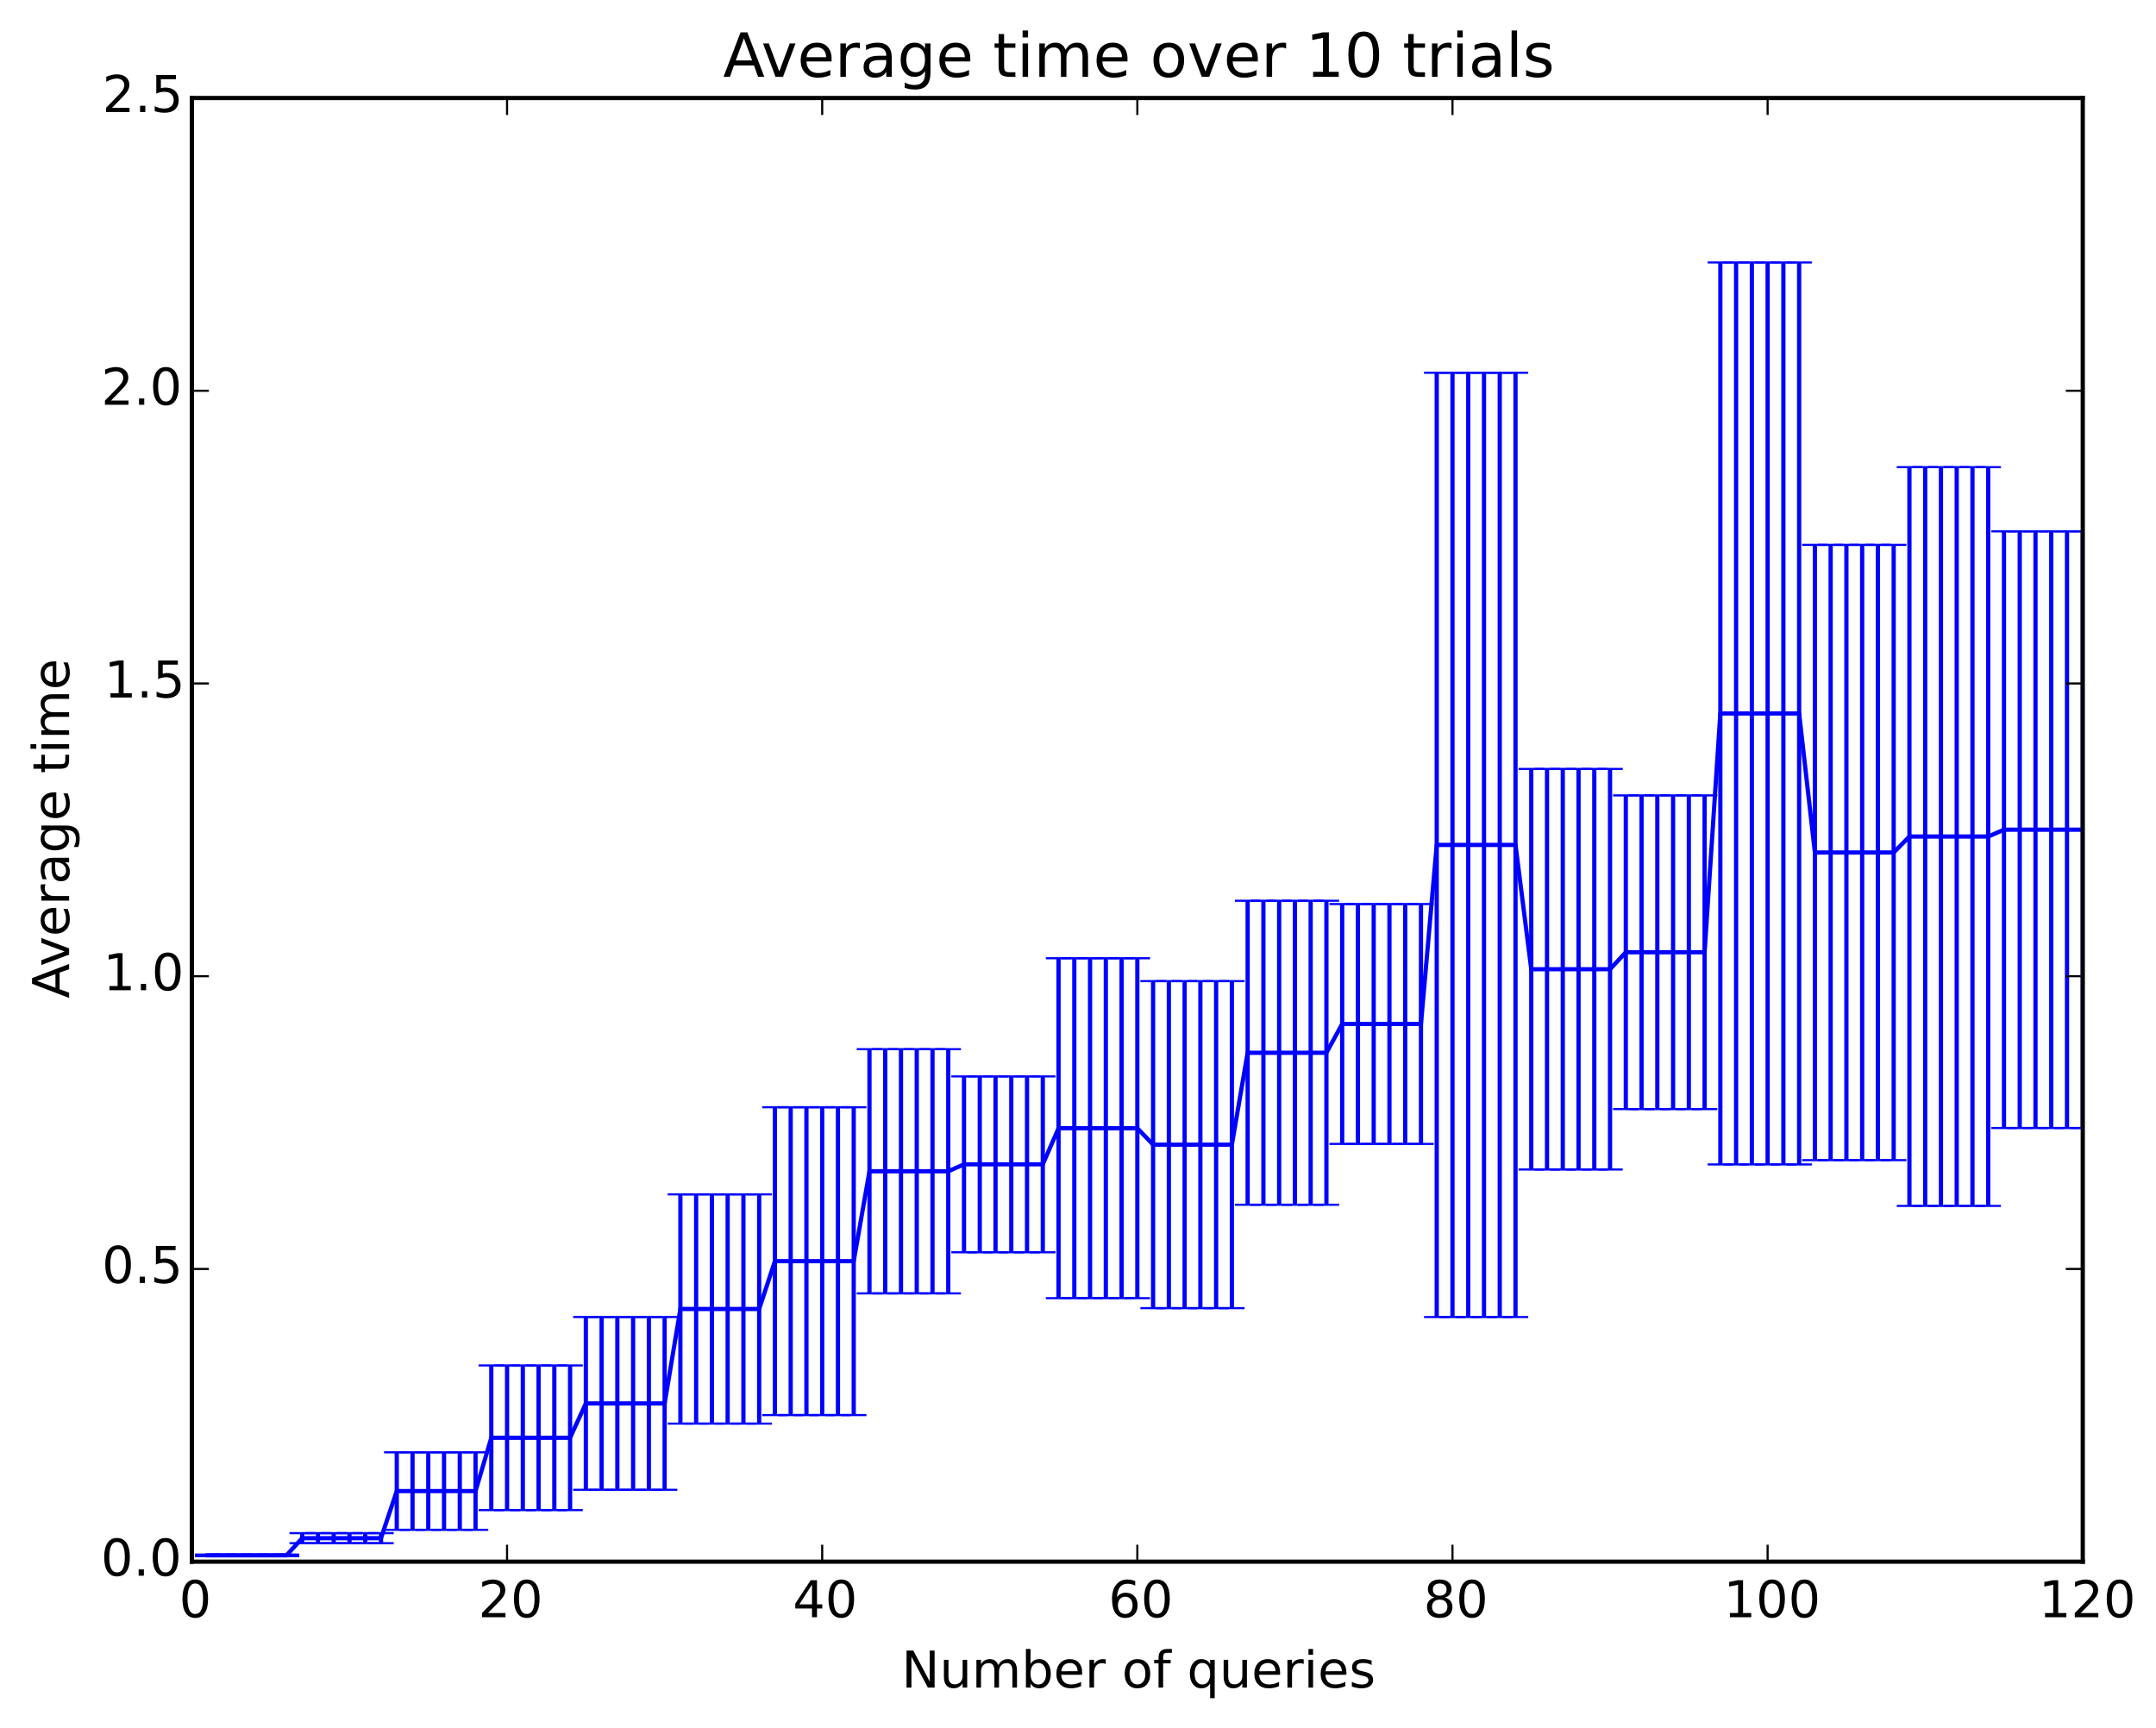 <?xml version="1.0" encoding="utf-8" standalone="no"?>
<!DOCTYPE svg PUBLIC "-//W3C//DTD SVG 1.1//EN"
  "http://www.w3.org/Graphics/SVG/1.1/DTD/svg11.dtd">
<!-- Created with matplotlib (http://matplotlib.org/) -->
<svg height="408pt" version="1.1" viewBox="0 0 509 408" width="509pt" xmlns="http://www.w3.org/2000/svg" xmlns:xlink="http://www.w3.org/1999/xlink">
 <defs>
  <style type="text/css">
*{stroke-linecap:butt;stroke-linejoin:round;}
  </style>
 </defs>
 <g id="figure_1">
  <g id="patch_1">
   <path d="
M0 408.169
L509.304 408.169
L509.304 0
L0 0
z
" style="fill:#ffffff;"/>
  </g>
  <g id="axes_1">
   <g id="patch_2">
    <path d="
M45.309 368.742
L491.709 368.742
L491.709 23.142
L45.309 23.142
z
" style="fill:#ffffff;"/>
   </g>
   <g id="LineCollection_1">
    <defs>
     <path d="
M49.029 -40.734
L49.029 -41.113" id="C0_0_9da6853ad0"/>
     <path d="
M52.749 -40.734
L52.749 -41.113" id="C0_1_e7e25ab4ba"/>
     <path d="
M56.469 -40.734
L56.469 -41.113" id="C0_2_4f4f5b4a42"/>
     <path d="
M60.189 -40.734
L60.189 -41.113" id="C0_3_3079cbe113"/>
     <path d="
M63.909 -40.734
L63.909 -41.113" id="C0_4_c08649d2d4"/>
     <path d="
M67.629 -40.734
L67.629 -41.113" id="C0_5_d2eb5fa582"/>
     <path d="
M71.349 -43.794
L71.349 -46.163" id="C0_6_7d6e8777a3"/>
     <path d="
M75.069 -43.794
L75.069 -46.163" id="C0_7_572e491c81"/>
     <path d="
M78.789 -43.794
L78.789 -46.163" id="C0_8_42103c4726"/>
     <path d="
M82.509 -43.794
L82.509 -46.163" id="C0_9_728240ed9a"/>
     <path d="
M86.229 -43.794
L86.229 -46.163" id="C0_a_48cd8c4580"/>
     <path d="
M89.949 -43.794
L89.949 -46.163" id="C0_b_b711bc83fd"/>
     <path d="
M93.669 -46.949
L93.669 -65.249" id="C0_c_19c0685157"/>
     <path d="
M97.389 -46.949
L97.389 -65.249" id="C0_d_00c585a0e3"/>
     <path d="
M101.109 -46.949
L101.109 -65.249" id="C0_e_f35d40c9aa"/>
     <path d="
M104.829 -46.949
L104.829 -65.249" id="C0_f_358bb41d2d"/>
     <path d="
M108.549 -46.949
L108.549 -65.249" id="C0_10_3205f806b9"/>
     <path d="
M112.269 -46.949
L112.269 -65.249" id="C0_11_270ef30e72"/>
     <path d="
M115.989 -51.607
L115.989 -85.764" id="C0_12_10f13bda18"/>
     <path d="
M119.709 -51.607
L119.709 -85.764" id="C0_13_f3f20bb855"/>
     <path d="
M123.429 -51.607
L123.429 -85.764" id="C0_14_dc69693c6f"/>
     <path d="
M127.149 -51.607
L127.149 -85.764" id="C0_15_e120b7e686"/>
     <path d="
M130.869 -51.607
L130.869 -85.764" id="C0_16_71dca2235a"/>
     <path d="
M134.589 -51.607
L134.589 -85.764" id="C0_17_c0cd899fd9"/>
     <path d="
M138.309 -56.404
L138.309 -97.192" id="C0_18_508da698e2"/>
     <path d="
M142.029 -56.404
L142.029 -97.192" id="C0_19_2b30dfaeac"/>
     <path d="
M145.749 -56.404
L145.749 -97.192" id="C0_1a_c7bb536487"/>
     <path d="
M149.469 -56.404
L149.469 -97.192" id="C0_1b_caa73eeb76"/>
     <path d="
M153.189 -56.404
L153.189 -97.192" id="C0_1c_fcacef4d7e"/>
     <path d="
M156.909 -56.404
L156.909 -97.192" id="C0_1d_de2ba27cce"/>
     <path d="
M160.629 -72.025
L160.629 -126.155" id="C0_1e_8e912fd362"/>
     <path d="
M164.349 -72.025
L164.349 -126.155" id="C0_1f_e118c1ca48"/>
     <path d="
M168.069 -72.025
L168.069 -126.155" id="C0_20_5d5d92535f"/>
     <path d="
M171.789 -72.025
L171.789 -126.155" id="C0_21_aa82a2c31c"/>
     <path d="
M175.509 -72.025
L175.509 -126.155" id="C0_22_be492001cc"/>
     <path d="
M179.229 -72.025
L179.229 -126.155" id="C0_23_3da1d2e5a9"/>
     <path d="
M182.949 -74.044
L182.949 -146.723" id="C0_24_a2c2e983bf"/>
     <path d="
M186.669 -74.044
L186.669 -146.723" id="C0_25_74ed8b9795"/>
     <path d="
M190.389 -74.044
L190.389 -146.723" id="C0_26_57faaf9d62"/>
     <path d="
M194.109 -74.044
L194.109 -146.723" id="C0_27_45b74e8978"/>
     <path d="
M197.829 -74.044
L197.829 -146.723" id="C0_28_ce0eff9469"/>
     <path d="
M201.549 -74.044
L201.549 -146.723" id="C0_29_a5dbe9f66c"/>
     <path d="
M205.269 -102.777
L205.269 -160.443" id="C0_2a_418f00c97f"/>
     <path d="
M208.989 -102.777
L208.989 -160.443" id="C0_2b_d93fe3431b"/>
     <path d="
M212.709 -102.777
L212.709 -160.443" id="C0_2c_6f0df984b8"/>
     <path d="
M216.429 -102.777
L216.429 -160.443" id="C0_2d_fcf9c05988"/>
     <path d="
M220.149 -102.777
L220.149 -160.443" id="C0_2e_c7ed13ca6b"/>
     <path d="
M223.869 -102.777
L223.869 -160.443" id="C0_2f_42b772bfce"/>
     <path d="
M227.589 -112.482
L227.589 -154.009" id="C0_30_28fbcd726d"/>
     <path d="
M231.309 -112.482
L231.309 -154.009" id="C0_31_a979901d99"/>
     <path d="
M235.029 -112.482
L235.029 -154.009" id="C0_32_83e284543d"/>
     <path d="
M238.749 -112.482
L238.749 -154.009" id="C0_33_074001c087"/>
     <path d="
M242.469 -112.482
L242.469 -154.009" id="C0_34_61c8534e66"/>
     <path d="
M246.189 -112.482
L246.189 -154.009" id="C0_35_14031a2e53"/>
     <path d="
M249.909 -101.648
L249.909 -181.905" id="C0_36_7249cbc6e9"/>
     <path d="
M253.629 -101.648
L253.629 -181.905" id="C0_37_c9e0f75fbb"/>
     <path d="
M257.349 -101.648
L257.349 -181.905" id="C0_38_996eee7b47"/>
     <path d="
M261.069 -101.648
L261.069 -181.905" id="C0_39_fdba512aa6"/>
     <path d="
M264.789 -101.648
L264.789 -181.905" id="C0_3a_e97eceb5ef"/>
     <path d="
M268.509 -101.648
L268.509 -181.905" id="C0_3b_d96d296c00"/>
     <path d="
M272.229 -99.282
L272.229 -176.509" id="C0_3c_d8b0a8eb2f"/>
     <path d="
M275.949 -99.282
L275.949 -176.509" id="C0_3d_0aad852851"/>
     <path d="
M279.669 -99.282
L279.669 -176.509" id="C0_3e_aef411f2a1"/>
     <path d="
M283.389 -99.282
L283.389 -176.509" id="C0_3f_280e8c0024"/>
     <path d="
M287.109 -99.282
L287.109 -176.509" id="C0_40_6bc01b027e"/>
     <path d="
M290.829 -99.282
L290.829 -176.509" id="C0_41_d085046fc9"/>
     <path d="
M294.549 -123.702
L294.549 -195.483" id="C0_42_c0c851597c"/>
     <path d="
M298.269 -123.702
L298.269 -195.483" id="C0_43_6fbcb72d93"/>
     <path d="
M301.989 -123.702
L301.989 -195.483" id="C0_44_302632dc83"/>
     <path d="
M305.709 -123.702
L305.709 -195.483" id="C0_45_623f65a707"/>
     <path d="
M309.429 -123.702
L309.429 -195.483" id="C0_46_9980f2f6f0"/>
     <path d="
M313.149 -123.702
L313.149 -195.483" id="C0_47_ac687f6915"/>
     <path d="
M316.869 -138.069
L316.869 -194.706" id="C0_48_8467c7c0b2"/>
     <path d="
M320.589 -138.069
L320.589 -194.706" id="C0_49_d71032c9a3"/>
     <path d="
M324.309 -138.069
L324.309 -194.706" id="C0_4a_9bda0937a8"/>
     <path d="
M328.029 -138.069
L328.029 -194.706" id="C0_4b_ac8a6a59cf"/>
     <path d="
M331.749 -138.069
L331.749 -194.706" id="C0_4c_b1b23ac4bc"/>
     <path d="
M335.469 -138.069
L335.469 -194.706" id="C0_4d_1613619475"/>
     <path d="
M339.189 -97.189
L339.189 -320.151" id="C0_4e_e746044e27"/>
     <path d="
M342.909 -97.189
L342.909 -320.151" id="C0_4f_f3247553ec"/>
     <path d="
M346.629 -97.189
L346.629 -320.151" id="C0_50_326c0d7f50"/>
     <path d="
M350.349 -97.189
L350.349 -320.151" id="C0_51_c4d3861969"/>
     <path d="
M354.069 -97.189
L354.069 -320.151" id="C0_52_688c2a7695"/>
     <path d="
M357.789 -97.189
L357.789 -320.151" id="C0_53_8aa26dbad4"/>
     <path d="
M361.509 -132.022
L361.509 -226.608" id="C0_54_34344383ff"/>
     <path d="
M365.229 -132.022
L365.229 -226.608" id="C0_55_d6bc964206"/>
     <path d="
M368.949 -132.022
L368.949 -226.608" id="C0_56_81aa73a2b6"/>
     <path d="
M372.669 -132.022
L372.669 -226.608" id="C0_57_cb81b4024c"/>
     <path d="
M376.389 -132.022
L376.389 -226.608" id="C0_58_e4189abf77"/>
     <path d="
M380.109 -132.022
L380.109 -226.608" id="C0_59_8466183e4c"/>
     <path d="
M383.829 -146.295
L383.829 -220.363" id="C0_5a_474409c805"/>
     <path d="
M387.549 -146.295
L387.549 -220.363" id="C0_5b_9b04fe3769"/>
     <path d="
M391.269 -146.295
L391.269 -220.363" id="C0_5c_782df230f1"/>
     <path d="
M394.989 -146.295
L394.989 -220.363" id="C0_5d_0583d5fe58"/>
     <path d="
M398.709 -146.295
L398.709 -220.363" id="C0_5e_636077ecb6"/>
     <path d="
M402.429 -146.295
L402.429 -220.363" id="C0_5f_bf473ecd85"/>
     <path d="
M406.149 -133.219
L406.149 -346.194" id="C0_60_1be2178130"/>
     <path d="
M409.869 -133.219
L409.869 -346.194" id="C0_61_ff64b3b859"/>
     <path d="
M413.589 -133.219
L413.589 -346.194" id="C0_62_d4646f56ea"/>
     <path d="
M417.309 -133.219
L417.309 -346.194" id="C0_63_0bffa3843b"/>
     <path d="
M421.029 -133.219
L421.029 -346.194" id="C0_64_b6cfe7cef6"/>
     <path d="
M424.749 -133.219
L424.749 -346.194" id="C0_65_4a981613b1"/>
     <path d="
M428.469 -134.237
L428.469 -279.509" id="C0_66_96ce94f08a"/>
     <path d="
M432.189 -134.237
L432.189 -279.509" id="C0_67_5d4dc5c45f"/>
     <path d="
M435.909 -134.237
L435.909 -279.509" id="C0_68_1fbb4d8496"/>
     <path d="
M439.629 -134.237
L439.629 -279.509" id="C0_69_a45f3aef6b"/>
     <path d="
M443.349 -134.237
L443.349 -279.509" id="C0_6a_162f1d7bcb"/>
     <path d="
M447.069 -134.237
L447.069 -279.509" id="C0_6b_38a27ec0df"/>
     <path d="
M450.789 -123.428
L450.789 -297.866" id="C0_6c_a862004066"/>
     <path d="
M454.509 -123.428
L454.509 -297.866" id="C0_6d_86cb99abaf"/>
     <path d="
M458.229 -123.428
L458.229 -297.866" id="C0_6e_f713b2058f"/>
     <path d="
M461.949 -123.428
L461.949 -297.866" id="C0_6f_4badd14af3"/>
     <path d="
M465.669 -123.428
L465.669 -297.866" id="C0_70_edb884f4d3"/>
     <path d="
M469.389 -123.428
L469.389 -297.866" id="C0_71_9b08d61373"/>
     <path d="
M473.109 -141.825
L473.109 -282.701" id="C0_72_1393944c28"/>
     <path d="
M476.829 -141.825
L476.829 -282.701" id="C0_73_f80ae4bb78"/>
     <path d="
M480.549 -141.825
L480.549 -282.701" id="C0_74_d74cc535f4"/>
     <path d="
M484.269 -141.825
L484.269 -282.701" id="C0_75_12018f52ad"/>
     <path d="
M487.989 -141.825
L487.989 -282.701" id="C0_76_2289adfc85"/>
     <path d="
M491.709 -141.825
L491.709 -282.701" id="C0_77_96a40a80e6"/>
    </defs>
    <g clip-path="url(#p6e52973571)">
     <use style="fill:none;stroke:#0000ff;" x="0.0" xlink:href="#C0_0_9da6853ad0" y="408.169"/>
    </g>
    <g clip-path="url(#p6e52973571)">
     <use style="fill:none;stroke:#0000ff;" x="0.0" xlink:href="#C0_1_e7e25ab4ba" y="408.169"/>
    </g>
    <g clip-path="url(#p6e52973571)">
     <use style="fill:none;stroke:#0000ff;" x="0.0" xlink:href="#C0_2_4f4f5b4a42" y="408.169"/>
    </g>
    <g clip-path="url(#p6e52973571)">
     <use style="fill:none;stroke:#0000ff;" x="0.0" xlink:href="#C0_3_3079cbe113" y="408.169"/>
    </g>
    <g clip-path="url(#p6e52973571)">
     <use style="fill:none;stroke:#0000ff;" x="0.0" xlink:href="#C0_4_c08649d2d4" y="408.169"/>
    </g>
    <g clip-path="url(#p6e52973571)">
     <use style="fill:none;stroke:#0000ff;" x="0.0" xlink:href="#C0_5_d2eb5fa582" y="408.169"/>
    </g>
    <g clip-path="url(#p6e52973571)">
     <use style="fill:none;stroke:#0000ff;" x="0.0" xlink:href="#C0_6_7d6e8777a3" y="408.169"/>
    </g>
    <g clip-path="url(#p6e52973571)">
     <use style="fill:none;stroke:#0000ff;" x="0.0" xlink:href="#C0_7_572e491c81" y="408.169"/>
    </g>
    <g clip-path="url(#p6e52973571)">
     <use style="fill:none;stroke:#0000ff;" x="0.0" xlink:href="#C0_8_42103c4726" y="408.169"/>
    </g>
    <g clip-path="url(#p6e52973571)">
     <use style="fill:none;stroke:#0000ff;" x="0.0" xlink:href="#C0_9_728240ed9a" y="408.169"/>
    </g>
    <g clip-path="url(#p6e52973571)">
     <use style="fill:none;stroke:#0000ff;" x="0.0" xlink:href="#C0_a_48cd8c4580" y="408.169"/>
    </g>
    <g clip-path="url(#p6e52973571)">
     <use style="fill:none;stroke:#0000ff;" x="0.0" xlink:href="#C0_b_b711bc83fd" y="408.169"/>
    </g>
    <g clip-path="url(#p6e52973571)">
     <use style="fill:none;stroke:#0000ff;" x="0.0" xlink:href="#C0_c_19c0685157" y="408.169"/>
    </g>
    <g clip-path="url(#p6e52973571)">
     <use style="fill:none;stroke:#0000ff;" x="0.0" xlink:href="#C0_d_00c585a0e3" y="408.169"/>
    </g>
    <g clip-path="url(#p6e52973571)">
     <use style="fill:none;stroke:#0000ff;" x="0.0" xlink:href="#C0_e_f35d40c9aa" y="408.169"/>
    </g>
    <g clip-path="url(#p6e52973571)">
     <use style="fill:none;stroke:#0000ff;" x="0.0" xlink:href="#C0_f_358bb41d2d" y="408.169"/>
    </g>
    <g clip-path="url(#p6e52973571)">
     <use style="fill:none;stroke:#0000ff;" x="0.0" xlink:href="#C0_10_3205f806b9" y="408.169"/>
    </g>
    <g clip-path="url(#p6e52973571)">
     <use style="fill:none;stroke:#0000ff;" x="0.0" xlink:href="#C0_11_270ef30e72" y="408.169"/>
    </g>
    <g clip-path="url(#p6e52973571)">
     <use style="fill:none;stroke:#0000ff;" x="0.0" xlink:href="#C0_12_10f13bda18" y="408.169"/>
    </g>
    <g clip-path="url(#p6e52973571)">
     <use style="fill:none;stroke:#0000ff;" x="0.0" xlink:href="#C0_13_f3f20bb855" y="408.169"/>
    </g>
    <g clip-path="url(#p6e52973571)">
     <use style="fill:none;stroke:#0000ff;" x="0.0" xlink:href="#C0_14_dc69693c6f" y="408.169"/>
    </g>
    <g clip-path="url(#p6e52973571)">
     <use style="fill:none;stroke:#0000ff;" x="0.0" xlink:href="#C0_15_e120b7e686" y="408.169"/>
    </g>
    <g clip-path="url(#p6e52973571)">
     <use style="fill:none;stroke:#0000ff;" x="0.0" xlink:href="#C0_16_71dca2235a" y="408.169"/>
    </g>
    <g clip-path="url(#p6e52973571)">
     <use style="fill:none;stroke:#0000ff;" x="0.0" xlink:href="#C0_17_c0cd899fd9" y="408.169"/>
    </g>
    <g clip-path="url(#p6e52973571)">
     <use style="fill:none;stroke:#0000ff;" x="0.0" xlink:href="#C0_18_508da698e2" y="408.169"/>
    </g>
    <g clip-path="url(#p6e52973571)">
     <use style="fill:none;stroke:#0000ff;" x="0.0" xlink:href="#C0_19_2b30dfaeac" y="408.169"/>
    </g>
    <g clip-path="url(#p6e52973571)">
     <use style="fill:none;stroke:#0000ff;" x="0.0" xlink:href="#C0_1a_c7bb536487" y="408.169"/>
    </g>
    <g clip-path="url(#p6e52973571)">
     <use style="fill:none;stroke:#0000ff;" x="0.0" xlink:href="#C0_1b_caa73eeb76" y="408.169"/>
    </g>
    <g clip-path="url(#p6e52973571)">
     <use style="fill:none;stroke:#0000ff;" x="0.0" xlink:href="#C0_1c_fcacef4d7e" y="408.169"/>
    </g>
    <g clip-path="url(#p6e52973571)">
     <use style="fill:none;stroke:#0000ff;" x="0.0" xlink:href="#C0_1d_de2ba27cce" y="408.169"/>
    </g>
    <g clip-path="url(#p6e52973571)">
     <use style="fill:none;stroke:#0000ff;" x="0.0" xlink:href="#C0_1e_8e912fd362" y="408.169"/>
    </g>
    <g clip-path="url(#p6e52973571)">
     <use style="fill:none;stroke:#0000ff;" x="0.0" xlink:href="#C0_1f_e118c1ca48" y="408.169"/>
    </g>
    <g clip-path="url(#p6e52973571)">
     <use style="fill:none;stroke:#0000ff;" x="0.0" xlink:href="#C0_20_5d5d92535f" y="408.169"/>
    </g>
    <g clip-path="url(#p6e52973571)">
     <use style="fill:none;stroke:#0000ff;" x="0.0" xlink:href="#C0_21_aa82a2c31c" y="408.169"/>
    </g>
    <g clip-path="url(#p6e52973571)">
     <use style="fill:none;stroke:#0000ff;" x="0.0" xlink:href="#C0_22_be492001cc" y="408.169"/>
    </g>
    <g clip-path="url(#p6e52973571)">
     <use style="fill:none;stroke:#0000ff;" x="0.0" xlink:href="#C0_23_3da1d2e5a9" y="408.169"/>
    </g>
    <g clip-path="url(#p6e52973571)">
     <use style="fill:none;stroke:#0000ff;" x="0.0" xlink:href="#C0_24_a2c2e983bf" y="408.169"/>
    </g>
    <g clip-path="url(#p6e52973571)">
     <use style="fill:none;stroke:#0000ff;" x="0.0" xlink:href="#C0_25_74ed8b9795" y="408.169"/>
    </g>
    <g clip-path="url(#p6e52973571)">
     <use style="fill:none;stroke:#0000ff;" x="0.0" xlink:href="#C0_26_57faaf9d62" y="408.169"/>
    </g>
    <g clip-path="url(#p6e52973571)">
     <use style="fill:none;stroke:#0000ff;" x="0.0" xlink:href="#C0_27_45b74e8978" y="408.169"/>
    </g>
    <g clip-path="url(#p6e52973571)">
     <use style="fill:none;stroke:#0000ff;" x="0.0" xlink:href="#C0_28_ce0eff9469" y="408.169"/>
    </g>
    <g clip-path="url(#p6e52973571)">
     <use style="fill:none;stroke:#0000ff;" x="0.0" xlink:href="#C0_29_a5dbe9f66c" y="408.169"/>
    </g>
    <g clip-path="url(#p6e52973571)">
     <use style="fill:none;stroke:#0000ff;" x="0.0" xlink:href="#C0_2a_418f00c97f" y="408.169"/>
    </g>
    <g clip-path="url(#p6e52973571)">
     <use style="fill:none;stroke:#0000ff;" x="0.0" xlink:href="#C0_2b_d93fe3431b" y="408.169"/>
    </g>
    <g clip-path="url(#p6e52973571)">
     <use style="fill:none;stroke:#0000ff;" x="0.0" xlink:href="#C0_2c_6f0df984b8" y="408.169"/>
    </g>
    <g clip-path="url(#p6e52973571)">
     <use style="fill:none;stroke:#0000ff;" x="0.0" xlink:href="#C0_2d_fcf9c05988" y="408.169"/>
    </g>
    <g clip-path="url(#p6e52973571)">
     <use style="fill:none;stroke:#0000ff;" x="0.0" xlink:href="#C0_2e_c7ed13ca6b" y="408.169"/>
    </g>
    <g clip-path="url(#p6e52973571)">
     <use style="fill:none;stroke:#0000ff;" x="0.0" xlink:href="#C0_2f_42b772bfce" y="408.169"/>
    </g>
    <g clip-path="url(#p6e52973571)">
     <use style="fill:none;stroke:#0000ff;" x="0.0" xlink:href="#C0_30_28fbcd726d" y="408.169"/>
    </g>
    <g clip-path="url(#p6e52973571)">
     <use style="fill:none;stroke:#0000ff;" x="0.0" xlink:href="#C0_31_a979901d99" y="408.169"/>
    </g>
    <g clip-path="url(#p6e52973571)">
     <use style="fill:none;stroke:#0000ff;" x="0.0" xlink:href="#C0_32_83e284543d" y="408.169"/>
    </g>
    <g clip-path="url(#p6e52973571)">
     <use style="fill:none;stroke:#0000ff;" x="0.0" xlink:href="#C0_33_074001c087" y="408.169"/>
    </g>
    <g clip-path="url(#p6e52973571)">
     <use style="fill:none;stroke:#0000ff;" x="0.0" xlink:href="#C0_34_61c8534e66" y="408.169"/>
    </g>
    <g clip-path="url(#p6e52973571)">
     <use style="fill:none;stroke:#0000ff;" x="0.0" xlink:href="#C0_35_14031a2e53" y="408.169"/>
    </g>
    <g clip-path="url(#p6e52973571)">
     <use style="fill:none;stroke:#0000ff;" x="0.0" xlink:href="#C0_36_7249cbc6e9" y="408.169"/>
    </g>
    <g clip-path="url(#p6e52973571)">
     <use style="fill:none;stroke:#0000ff;" x="0.0" xlink:href="#C0_37_c9e0f75fbb" y="408.169"/>
    </g>
    <g clip-path="url(#p6e52973571)">
     <use style="fill:none;stroke:#0000ff;" x="0.0" xlink:href="#C0_38_996eee7b47" y="408.169"/>
    </g>
    <g clip-path="url(#p6e52973571)">
     <use style="fill:none;stroke:#0000ff;" x="0.0" xlink:href="#C0_39_fdba512aa6" y="408.169"/>
    </g>
    <g clip-path="url(#p6e52973571)">
     <use style="fill:none;stroke:#0000ff;" x="0.0" xlink:href="#C0_3a_e97eceb5ef" y="408.169"/>
    </g>
    <g clip-path="url(#p6e52973571)">
     <use style="fill:none;stroke:#0000ff;" x="0.0" xlink:href="#C0_3b_d96d296c00" y="408.169"/>
    </g>
    <g clip-path="url(#p6e52973571)">
     <use style="fill:none;stroke:#0000ff;" x="0.0" xlink:href="#C0_3c_d8b0a8eb2f" y="408.169"/>
    </g>
    <g clip-path="url(#p6e52973571)">
     <use style="fill:none;stroke:#0000ff;" x="0.0" xlink:href="#C0_3d_0aad852851" y="408.169"/>
    </g>
    <g clip-path="url(#p6e52973571)">
     <use style="fill:none;stroke:#0000ff;" x="0.0" xlink:href="#C0_3e_aef411f2a1" y="408.169"/>
    </g>
    <g clip-path="url(#p6e52973571)">
     <use style="fill:none;stroke:#0000ff;" x="0.0" xlink:href="#C0_3f_280e8c0024" y="408.169"/>
    </g>
    <g clip-path="url(#p6e52973571)">
     <use style="fill:none;stroke:#0000ff;" x="0.0" xlink:href="#C0_40_6bc01b027e" y="408.169"/>
    </g>
    <g clip-path="url(#p6e52973571)">
     <use style="fill:none;stroke:#0000ff;" x="0.0" xlink:href="#C0_41_d085046fc9" y="408.169"/>
    </g>
    <g clip-path="url(#p6e52973571)">
     <use style="fill:none;stroke:#0000ff;" x="0.0" xlink:href="#C0_42_c0c851597c" y="408.169"/>
    </g>
    <g clip-path="url(#p6e52973571)">
     <use style="fill:none;stroke:#0000ff;" x="0.0" xlink:href="#C0_43_6fbcb72d93" y="408.169"/>
    </g>
    <g clip-path="url(#p6e52973571)">
     <use style="fill:none;stroke:#0000ff;" x="0.0" xlink:href="#C0_44_302632dc83" y="408.169"/>
    </g>
    <g clip-path="url(#p6e52973571)">
     <use style="fill:none;stroke:#0000ff;" x="0.0" xlink:href="#C0_45_623f65a707" y="408.169"/>
    </g>
    <g clip-path="url(#p6e52973571)">
     <use style="fill:none;stroke:#0000ff;" x="0.0" xlink:href="#C0_46_9980f2f6f0" y="408.169"/>
    </g>
    <g clip-path="url(#p6e52973571)">
     <use style="fill:none;stroke:#0000ff;" x="0.0" xlink:href="#C0_47_ac687f6915" y="408.169"/>
    </g>
    <g clip-path="url(#p6e52973571)">
     <use style="fill:none;stroke:#0000ff;" x="0.0" xlink:href="#C0_48_8467c7c0b2" y="408.169"/>
    </g>
    <g clip-path="url(#p6e52973571)">
     <use style="fill:none;stroke:#0000ff;" x="0.0" xlink:href="#C0_49_d71032c9a3" y="408.169"/>
    </g>
    <g clip-path="url(#p6e52973571)">
     <use style="fill:none;stroke:#0000ff;" x="0.0" xlink:href="#C0_4a_9bda0937a8" y="408.169"/>
    </g>
    <g clip-path="url(#p6e52973571)">
     <use style="fill:none;stroke:#0000ff;" x="0.0" xlink:href="#C0_4b_ac8a6a59cf" y="408.169"/>
    </g>
    <g clip-path="url(#p6e52973571)">
     <use style="fill:none;stroke:#0000ff;" x="0.0" xlink:href="#C0_4c_b1b23ac4bc" y="408.169"/>
    </g>
    <g clip-path="url(#p6e52973571)">
     <use style="fill:none;stroke:#0000ff;" x="0.0" xlink:href="#C0_4d_1613619475" y="408.169"/>
    </g>
    <g clip-path="url(#p6e52973571)">
     <use style="fill:none;stroke:#0000ff;" x="0.0" xlink:href="#C0_4e_e746044e27" y="408.169"/>
    </g>
    <g clip-path="url(#p6e52973571)">
     <use style="fill:none;stroke:#0000ff;" x="0.0" xlink:href="#C0_4f_f3247553ec" y="408.169"/>
    </g>
    <g clip-path="url(#p6e52973571)">
     <use style="fill:none;stroke:#0000ff;" x="0.0" xlink:href="#C0_50_326c0d7f50" y="408.169"/>
    </g>
    <g clip-path="url(#p6e52973571)">
     <use style="fill:none;stroke:#0000ff;" x="0.0" xlink:href="#C0_51_c4d3861969" y="408.169"/>
    </g>
    <g clip-path="url(#p6e52973571)">
     <use style="fill:none;stroke:#0000ff;" x="0.0" xlink:href="#C0_52_688c2a7695" y="408.169"/>
    </g>
    <g clip-path="url(#p6e52973571)">
     <use style="fill:none;stroke:#0000ff;" x="0.0" xlink:href="#C0_53_8aa26dbad4" y="408.169"/>
    </g>
    <g clip-path="url(#p6e52973571)">
     <use style="fill:none;stroke:#0000ff;" x="0.0" xlink:href="#C0_54_34344383ff" y="408.169"/>
    </g>
    <g clip-path="url(#p6e52973571)">
     <use style="fill:none;stroke:#0000ff;" x="0.0" xlink:href="#C0_55_d6bc964206" y="408.169"/>
    </g>
    <g clip-path="url(#p6e52973571)">
     <use style="fill:none;stroke:#0000ff;" x="0.0" xlink:href="#C0_56_81aa73a2b6" y="408.169"/>
    </g>
    <g clip-path="url(#p6e52973571)">
     <use style="fill:none;stroke:#0000ff;" x="0.0" xlink:href="#C0_57_cb81b4024c" y="408.169"/>
    </g>
    <g clip-path="url(#p6e52973571)">
     <use style="fill:none;stroke:#0000ff;" x="0.0" xlink:href="#C0_58_e4189abf77" y="408.169"/>
    </g>
    <g clip-path="url(#p6e52973571)">
     <use style="fill:none;stroke:#0000ff;" x="0.0" xlink:href="#C0_59_8466183e4c" y="408.169"/>
    </g>
    <g clip-path="url(#p6e52973571)">
     <use style="fill:none;stroke:#0000ff;" x="0.0" xlink:href="#C0_5a_474409c805" y="408.169"/>
    </g>
    <g clip-path="url(#p6e52973571)">
     <use style="fill:none;stroke:#0000ff;" x="0.0" xlink:href="#C0_5b_9b04fe3769" y="408.169"/>
    </g>
    <g clip-path="url(#p6e52973571)">
     <use style="fill:none;stroke:#0000ff;" x="0.0" xlink:href="#C0_5c_782df230f1" y="408.169"/>
    </g>
    <g clip-path="url(#p6e52973571)">
     <use style="fill:none;stroke:#0000ff;" x="0.0" xlink:href="#C0_5d_0583d5fe58" y="408.169"/>
    </g>
    <g clip-path="url(#p6e52973571)">
     <use style="fill:none;stroke:#0000ff;" x="0.0" xlink:href="#C0_5e_636077ecb6" y="408.169"/>
    </g>
    <g clip-path="url(#p6e52973571)">
     <use style="fill:none;stroke:#0000ff;" x="0.0" xlink:href="#C0_5f_bf473ecd85" y="408.169"/>
    </g>
    <g clip-path="url(#p6e52973571)">
     <use style="fill:none;stroke:#0000ff;" x="0.0" xlink:href="#C0_60_1be2178130" y="408.169"/>
    </g>
    <g clip-path="url(#p6e52973571)">
     <use style="fill:none;stroke:#0000ff;" x="0.0" xlink:href="#C0_61_ff64b3b859" y="408.169"/>
    </g>
    <g clip-path="url(#p6e52973571)">
     <use style="fill:none;stroke:#0000ff;" x="0.0" xlink:href="#C0_62_d4646f56ea" y="408.169"/>
    </g>
    <g clip-path="url(#p6e52973571)">
     <use style="fill:none;stroke:#0000ff;" x="0.0" xlink:href="#C0_63_0bffa3843b" y="408.169"/>
    </g>
    <g clip-path="url(#p6e52973571)">
     <use style="fill:none;stroke:#0000ff;" x="0.0" xlink:href="#C0_64_b6cfe7cef6" y="408.169"/>
    </g>
    <g clip-path="url(#p6e52973571)">
     <use style="fill:none;stroke:#0000ff;" x="0.0" xlink:href="#C0_65_4a981613b1" y="408.169"/>
    </g>
    <g clip-path="url(#p6e52973571)">
     <use style="fill:none;stroke:#0000ff;" x="0.0" xlink:href="#C0_66_96ce94f08a" y="408.169"/>
    </g>
    <g clip-path="url(#p6e52973571)">
     <use style="fill:none;stroke:#0000ff;" x="0.0" xlink:href="#C0_67_5d4dc5c45f" y="408.169"/>
    </g>
    <g clip-path="url(#p6e52973571)">
     <use style="fill:none;stroke:#0000ff;" x="0.0" xlink:href="#C0_68_1fbb4d8496" y="408.169"/>
    </g>
    <g clip-path="url(#p6e52973571)">
     <use style="fill:none;stroke:#0000ff;" x="0.0" xlink:href="#C0_69_a45f3aef6b" y="408.169"/>
    </g>
    <g clip-path="url(#p6e52973571)">
     <use style="fill:none;stroke:#0000ff;" x="0.0" xlink:href="#C0_6a_162f1d7bcb" y="408.169"/>
    </g>
    <g clip-path="url(#p6e52973571)">
     <use style="fill:none;stroke:#0000ff;" x="0.0" xlink:href="#C0_6b_38a27ec0df" y="408.169"/>
    </g>
    <g clip-path="url(#p6e52973571)">
     <use style="fill:none;stroke:#0000ff;" x="0.0" xlink:href="#C0_6c_a862004066" y="408.169"/>
    </g>
    <g clip-path="url(#p6e52973571)">
     <use style="fill:none;stroke:#0000ff;" x="0.0" xlink:href="#C0_6d_86cb99abaf" y="408.169"/>
    </g>
    <g clip-path="url(#p6e52973571)">
     <use style="fill:none;stroke:#0000ff;" x="0.0" xlink:href="#C0_6e_f713b2058f" y="408.169"/>
    </g>
    <g clip-path="url(#p6e52973571)">
     <use style="fill:none;stroke:#0000ff;" x="0.0" xlink:href="#C0_6f_4badd14af3" y="408.169"/>
    </g>
    <g clip-path="url(#p6e52973571)">
     <use style="fill:none;stroke:#0000ff;" x="0.0" xlink:href="#C0_70_edb884f4d3" y="408.169"/>
    </g>
    <g clip-path="url(#p6e52973571)">
     <use style="fill:none;stroke:#0000ff;" x="0.0" xlink:href="#C0_71_9b08d61373" y="408.169"/>
    </g>
    <g clip-path="url(#p6e52973571)">
     <use style="fill:none;stroke:#0000ff;" x="0.0" xlink:href="#C0_72_1393944c28" y="408.169"/>
    </g>
    <g clip-path="url(#p6e52973571)">
     <use style="fill:none;stroke:#0000ff;" x="0.0" xlink:href="#C0_73_f80ae4bb78" y="408.169"/>
    </g>
    <g clip-path="url(#p6e52973571)">
     <use style="fill:none;stroke:#0000ff;" x="0.0" xlink:href="#C0_74_d74cc535f4" y="408.169"/>
    </g>
    <g clip-path="url(#p6e52973571)">
     <use style="fill:none;stroke:#0000ff;" x="0.0" xlink:href="#C0_75_12018f52ad" y="408.169"/>
    </g>
    <g clip-path="url(#p6e52973571)">
     <use style="fill:none;stroke:#0000ff;" x="0.0" xlink:href="#C0_76_2289adfc85" y="408.169"/>
    </g>
    <g clip-path="url(#p6e52973571)">
     <use style="fill:none;stroke:#0000ff;" x="0.0" xlink:href="#C0_77_96a40a80e6" y="408.169"/>
    </g>
   </g>
   <g id="line2d_1">
    <defs>
     <path d="
M3 1.83697e-16
L-3 -1.83697e-16" id="mdde457ef1d" style="stroke:#0000ff;stroke-width:0.5;"/>
    </defs>
    <g clip-path="url(#p6e52973571)">
     <use style="fill:#0000ff;stroke:#0000ff;stroke-width:0.5;" x="49.029" xlink:href="#mdde457ef1d" y="367.435"/>
     <use style="fill:#0000ff;stroke:#0000ff;stroke-width:0.5;" x="52.749" xlink:href="#mdde457ef1d" y="367.435"/>
     <use style="fill:#0000ff;stroke:#0000ff;stroke-width:0.5;" x="56.469" xlink:href="#mdde457ef1d" y="367.435"/>
     <use style="fill:#0000ff;stroke:#0000ff;stroke-width:0.5;" x="60.189" xlink:href="#mdde457ef1d" y="367.435"/>
     <use style="fill:#0000ff;stroke:#0000ff;stroke-width:0.5;" x="63.909" xlink:href="#mdde457ef1d" y="367.435"/>
     <use style="fill:#0000ff;stroke:#0000ff;stroke-width:0.5;" x="67.629" xlink:href="#mdde457ef1d" y="367.435"/>
     <use style="fill:#0000ff;stroke:#0000ff;stroke-width:0.5;" x="71.349" xlink:href="#mdde457ef1d" y="364.376"/>
     <use style="fill:#0000ff;stroke:#0000ff;stroke-width:0.5;" x="75.069" xlink:href="#mdde457ef1d" y="364.376"/>
     <use style="fill:#0000ff;stroke:#0000ff;stroke-width:0.5;" x="78.789" xlink:href="#mdde457ef1d" y="364.376"/>
     <use style="fill:#0000ff;stroke:#0000ff;stroke-width:0.5;" x="82.509" xlink:href="#mdde457ef1d" y="364.376"/>
     <use style="fill:#0000ff;stroke:#0000ff;stroke-width:0.5;" x="86.229" xlink:href="#mdde457ef1d" y="364.376"/>
     <use style="fill:#0000ff;stroke:#0000ff;stroke-width:0.5;" x="89.949" xlink:href="#mdde457ef1d" y="364.376"/>
     <use style="fill:#0000ff;stroke:#0000ff;stroke-width:0.5;" x="93.669" xlink:href="#mdde457ef1d" y="361.221"/>
     <use style="fill:#0000ff;stroke:#0000ff;stroke-width:0.5;" x="97.389" xlink:href="#mdde457ef1d" y="361.221"/>
     <use style="fill:#0000ff;stroke:#0000ff;stroke-width:0.5;" x="101.109" xlink:href="#mdde457ef1d" y="361.221"/>
     <use style="fill:#0000ff;stroke:#0000ff;stroke-width:0.5;" x="104.829" xlink:href="#mdde457ef1d" y="361.221"/>
     <use style="fill:#0000ff;stroke:#0000ff;stroke-width:0.5;" x="108.549" xlink:href="#mdde457ef1d" y="361.221"/>
     <use style="fill:#0000ff;stroke:#0000ff;stroke-width:0.5;" x="112.269" xlink:href="#mdde457ef1d" y="361.221"/>
     <use style="fill:#0000ff;stroke:#0000ff;stroke-width:0.5;" x="115.989" xlink:href="#mdde457ef1d" y="356.562"/>
     <use style="fill:#0000ff;stroke:#0000ff;stroke-width:0.5;" x="119.709" xlink:href="#mdde457ef1d" y="356.562"/>
     <use style="fill:#0000ff;stroke:#0000ff;stroke-width:0.5;" x="123.429" xlink:href="#mdde457ef1d" y="356.562"/>
     <use style="fill:#0000ff;stroke:#0000ff;stroke-width:0.5;" x="127.149" xlink:href="#mdde457ef1d" y="356.562"/>
     <use style="fill:#0000ff;stroke:#0000ff;stroke-width:0.5;" x="130.869" xlink:href="#mdde457ef1d" y="356.562"/>
     <use style="fill:#0000ff;stroke:#0000ff;stroke-width:0.5;" x="134.589" xlink:href="#mdde457ef1d" y="356.562"/>
     <use style="fill:#0000ff;stroke:#0000ff;stroke-width:0.5;" x="138.309" xlink:href="#mdde457ef1d" y="351.765"/>
     <use style="fill:#0000ff;stroke:#0000ff;stroke-width:0.5;" x="142.029" xlink:href="#mdde457ef1d" y="351.765"/>
     <use style="fill:#0000ff;stroke:#0000ff;stroke-width:0.5;" x="145.749" xlink:href="#mdde457ef1d" y="351.765"/>
     <use style="fill:#0000ff;stroke:#0000ff;stroke-width:0.5;" x="149.469" xlink:href="#mdde457ef1d" y="351.765"/>
     <use style="fill:#0000ff;stroke:#0000ff;stroke-width:0.5;" x="153.189" xlink:href="#mdde457ef1d" y="351.765"/>
     <use style="fill:#0000ff;stroke:#0000ff;stroke-width:0.5;" x="156.909" xlink:href="#mdde457ef1d" y="351.765"/>
     <use style="fill:#0000ff;stroke:#0000ff;stroke-width:0.5;" x="160.629" xlink:href="#mdde457ef1d" y="336.144"/>
     <use style="fill:#0000ff;stroke:#0000ff;stroke-width:0.5;" x="164.349" xlink:href="#mdde457ef1d" y="336.144"/>
     <use style="fill:#0000ff;stroke:#0000ff;stroke-width:0.5;" x="168.069" xlink:href="#mdde457ef1d" y="336.144"/>
     <use style="fill:#0000ff;stroke:#0000ff;stroke-width:0.5;" x="171.789" xlink:href="#mdde457ef1d" y="336.144"/>
     <use style="fill:#0000ff;stroke:#0000ff;stroke-width:0.5;" x="175.509" xlink:href="#mdde457ef1d" y="336.144"/>
     <use style="fill:#0000ff;stroke:#0000ff;stroke-width:0.5;" x="179.229" xlink:href="#mdde457ef1d" y="336.144"/>
     <use style="fill:#0000ff;stroke:#0000ff;stroke-width:0.5;" x="182.949" xlink:href="#mdde457ef1d" y="334.125"/>
     <use style="fill:#0000ff;stroke:#0000ff;stroke-width:0.5;" x="186.669" xlink:href="#mdde457ef1d" y="334.125"/>
     <use style="fill:#0000ff;stroke:#0000ff;stroke-width:0.5;" x="190.389" xlink:href="#mdde457ef1d" y="334.125"/>
     <use style="fill:#0000ff;stroke:#0000ff;stroke-width:0.5;" x="194.109" xlink:href="#mdde457ef1d" y="334.125"/>
     <use style="fill:#0000ff;stroke:#0000ff;stroke-width:0.5;" x="197.829" xlink:href="#mdde457ef1d" y="334.125"/>
     <use style="fill:#0000ff;stroke:#0000ff;stroke-width:0.5;" x="201.549" xlink:href="#mdde457ef1d" y="334.125"/>
     <use style="fill:#0000ff;stroke:#0000ff;stroke-width:0.5;" x="205.269" xlink:href="#mdde457ef1d" y="305.393"/>
     <use style="fill:#0000ff;stroke:#0000ff;stroke-width:0.5;" x="208.989" xlink:href="#mdde457ef1d" y="305.393"/>
     <use style="fill:#0000ff;stroke:#0000ff;stroke-width:0.5;" x="212.709" xlink:href="#mdde457ef1d" y="305.393"/>
     <use style="fill:#0000ff;stroke:#0000ff;stroke-width:0.5;" x="216.429" xlink:href="#mdde457ef1d" y="305.393"/>
     <use style="fill:#0000ff;stroke:#0000ff;stroke-width:0.5;" x="220.149" xlink:href="#mdde457ef1d" y="305.393"/>
     <use style="fill:#0000ff;stroke:#0000ff;stroke-width:0.5;" x="223.869" xlink:href="#mdde457ef1d" y="305.393"/>
     <use style="fill:#0000ff;stroke:#0000ff;stroke-width:0.5;" x="227.589" xlink:href="#mdde457ef1d" y="295.687"/>
     <use style="fill:#0000ff;stroke:#0000ff;stroke-width:0.5;" x="231.309" xlink:href="#mdde457ef1d" y="295.687"/>
     <use style="fill:#0000ff;stroke:#0000ff;stroke-width:0.5;" x="235.029" xlink:href="#mdde457ef1d" y="295.687"/>
     <use style="fill:#0000ff;stroke:#0000ff;stroke-width:0.5;" x="238.749" xlink:href="#mdde457ef1d" y="295.687"/>
     <use style="fill:#0000ff;stroke:#0000ff;stroke-width:0.5;" x="242.469" xlink:href="#mdde457ef1d" y="295.687"/>
     <use style="fill:#0000ff;stroke:#0000ff;stroke-width:0.5;" x="246.189" xlink:href="#mdde457ef1d" y="295.687"/>
     <use style="fill:#0000ff;stroke:#0000ff;stroke-width:0.5;" x="249.909" xlink:href="#mdde457ef1d" y="306.521"/>
     <use style="fill:#0000ff;stroke:#0000ff;stroke-width:0.5;" x="253.629" xlink:href="#mdde457ef1d" y="306.521"/>
     <use style="fill:#0000ff;stroke:#0000ff;stroke-width:0.5;" x="257.349" xlink:href="#mdde457ef1d" y="306.521"/>
     <use style="fill:#0000ff;stroke:#0000ff;stroke-width:0.5;" x="261.069" xlink:href="#mdde457ef1d" y="306.521"/>
     <use style="fill:#0000ff;stroke:#0000ff;stroke-width:0.5;" x="264.789" xlink:href="#mdde457ef1d" y="306.521"/>
     <use style="fill:#0000ff;stroke:#0000ff;stroke-width:0.5;" x="268.509" xlink:href="#mdde457ef1d" y="306.521"/>
     <use style="fill:#0000ff;stroke:#0000ff;stroke-width:0.5;" x="272.229" xlink:href="#mdde457ef1d" y="308.887"/>
     <use style="fill:#0000ff;stroke:#0000ff;stroke-width:0.5;" x="275.949" xlink:href="#mdde457ef1d" y="308.887"/>
     <use style="fill:#0000ff;stroke:#0000ff;stroke-width:0.5;" x="279.669" xlink:href="#mdde457ef1d" y="308.887"/>
     <use style="fill:#0000ff;stroke:#0000ff;stroke-width:0.5;" x="283.389" xlink:href="#mdde457ef1d" y="308.887"/>
     <use style="fill:#0000ff;stroke:#0000ff;stroke-width:0.5;" x="287.109" xlink:href="#mdde457ef1d" y="308.887"/>
     <use style="fill:#0000ff;stroke:#0000ff;stroke-width:0.5;" x="290.829" xlink:href="#mdde457ef1d" y="308.887"/>
     <use style="fill:#0000ff;stroke:#0000ff;stroke-width:0.5;" x="294.549" xlink:href="#mdde457ef1d" y="284.467"/>
     <use style="fill:#0000ff;stroke:#0000ff;stroke-width:0.5;" x="298.269" xlink:href="#mdde457ef1d" y="284.467"/>
     <use style="fill:#0000ff;stroke:#0000ff;stroke-width:0.5;" x="301.989" xlink:href="#mdde457ef1d" y="284.467"/>
     <use style="fill:#0000ff;stroke:#0000ff;stroke-width:0.5;" x="305.709" xlink:href="#mdde457ef1d" y="284.467"/>
     <use style="fill:#0000ff;stroke:#0000ff;stroke-width:0.5;" x="309.429" xlink:href="#mdde457ef1d" y="284.467"/>
     <use style="fill:#0000ff;stroke:#0000ff;stroke-width:0.5;" x="313.149" xlink:href="#mdde457ef1d" y="284.467"/>
     <use style="fill:#0000ff;stroke:#0000ff;stroke-width:0.5;" x="316.869" xlink:href="#mdde457ef1d" y="270.101"/>
     <use style="fill:#0000ff;stroke:#0000ff;stroke-width:0.5;" x="320.589" xlink:href="#mdde457ef1d" y="270.101"/>
     <use style="fill:#0000ff;stroke:#0000ff;stroke-width:0.5;" x="324.309" xlink:href="#mdde457ef1d" y="270.101"/>
     <use style="fill:#0000ff;stroke:#0000ff;stroke-width:0.5;" x="328.029" xlink:href="#mdde457ef1d" y="270.101"/>
     <use style="fill:#0000ff;stroke:#0000ff;stroke-width:0.5;" x="331.749" xlink:href="#mdde457ef1d" y="270.101"/>
     <use style="fill:#0000ff;stroke:#0000ff;stroke-width:0.5;" x="335.469" xlink:href="#mdde457ef1d" y="270.101"/>
     <use style="fill:#0000ff;stroke:#0000ff;stroke-width:0.5;" x="339.189" xlink:href="#mdde457ef1d" y="310.98"/>
     <use style="fill:#0000ff;stroke:#0000ff;stroke-width:0.5;" x="342.909" xlink:href="#mdde457ef1d" y="310.98"/>
     <use style="fill:#0000ff;stroke:#0000ff;stroke-width:0.5;" x="346.629" xlink:href="#mdde457ef1d" y="310.98"/>
     <use style="fill:#0000ff;stroke:#0000ff;stroke-width:0.5;" x="350.349" xlink:href="#mdde457ef1d" y="310.98"/>
     <use style="fill:#0000ff;stroke:#0000ff;stroke-width:0.5;" x="354.069" xlink:href="#mdde457ef1d" y="310.98"/>
     <use style="fill:#0000ff;stroke:#0000ff;stroke-width:0.5;" x="357.789" xlink:href="#mdde457ef1d" y="310.98"/>
     <use style="fill:#0000ff;stroke:#0000ff;stroke-width:0.5;" x="361.509" xlink:href="#mdde457ef1d" y="276.147"/>
     <use style="fill:#0000ff;stroke:#0000ff;stroke-width:0.5;" x="365.229" xlink:href="#mdde457ef1d" y="276.147"/>
     <use style="fill:#0000ff;stroke:#0000ff;stroke-width:0.5;" x="368.949" xlink:href="#mdde457ef1d" y="276.147"/>
     <use style="fill:#0000ff;stroke:#0000ff;stroke-width:0.5;" x="372.669" xlink:href="#mdde457ef1d" y="276.147"/>
     <use style="fill:#0000ff;stroke:#0000ff;stroke-width:0.5;" x="376.389" xlink:href="#mdde457ef1d" y="276.147"/>
     <use style="fill:#0000ff;stroke:#0000ff;stroke-width:0.5;" x="380.109" xlink:href="#mdde457ef1d" y="276.147"/>
     <use style="fill:#0000ff;stroke:#0000ff;stroke-width:0.5;" x="383.829" xlink:href="#mdde457ef1d" y="261.875"/>
     <use style="fill:#0000ff;stroke:#0000ff;stroke-width:0.5;" x="387.549" xlink:href="#mdde457ef1d" y="261.875"/>
     <use style="fill:#0000ff;stroke:#0000ff;stroke-width:0.5;" x="391.269" xlink:href="#mdde457ef1d" y="261.875"/>
     <use style="fill:#0000ff;stroke:#0000ff;stroke-width:0.5;" x="394.989" xlink:href="#mdde457ef1d" y="261.875"/>
     <use style="fill:#0000ff;stroke:#0000ff;stroke-width:0.5;" x="398.709" xlink:href="#mdde457ef1d" y="261.875"/>
     <use style="fill:#0000ff;stroke:#0000ff;stroke-width:0.5;" x="402.429" xlink:href="#mdde457ef1d" y="261.875"/>
     <use style="fill:#0000ff;stroke:#0000ff;stroke-width:0.5;" x="406.149" xlink:href="#mdde457ef1d" y="274.95"/>
     <use style="fill:#0000ff;stroke:#0000ff;stroke-width:0.5;" x="409.869" xlink:href="#mdde457ef1d" y="274.95"/>
     <use style="fill:#0000ff;stroke:#0000ff;stroke-width:0.5;" x="413.589" xlink:href="#mdde457ef1d" y="274.95"/>
     <use style="fill:#0000ff;stroke:#0000ff;stroke-width:0.5;" x="417.309" xlink:href="#mdde457ef1d" y="274.95"/>
     <use style="fill:#0000ff;stroke:#0000ff;stroke-width:0.5;" x="421.029" xlink:href="#mdde457ef1d" y="274.95"/>
     <use style="fill:#0000ff;stroke:#0000ff;stroke-width:0.5;" x="424.749" xlink:href="#mdde457ef1d" y="274.95"/>
     <use style="fill:#0000ff;stroke:#0000ff;stroke-width:0.5;" x="428.469" xlink:href="#mdde457ef1d" y="273.933"/>
     <use style="fill:#0000ff;stroke:#0000ff;stroke-width:0.5;" x="432.189" xlink:href="#mdde457ef1d" y="273.933"/>
     <use style="fill:#0000ff;stroke:#0000ff;stroke-width:0.5;" x="435.909" xlink:href="#mdde457ef1d" y="273.933"/>
     <use style="fill:#0000ff;stroke:#0000ff;stroke-width:0.5;" x="439.629" xlink:href="#mdde457ef1d" y="273.933"/>
     <use style="fill:#0000ff;stroke:#0000ff;stroke-width:0.5;" x="443.349" xlink:href="#mdde457ef1d" y="273.933"/>
     <use style="fill:#0000ff;stroke:#0000ff;stroke-width:0.5;" x="447.069" xlink:href="#mdde457ef1d" y="273.933"/>
     <use style="fill:#0000ff;stroke:#0000ff;stroke-width:0.5;" x="450.789" xlink:href="#mdde457ef1d" y="284.742"/>
     <use style="fill:#0000ff;stroke:#0000ff;stroke-width:0.5;" x="454.509" xlink:href="#mdde457ef1d" y="284.742"/>
     <use style="fill:#0000ff;stroke:#0000ff;stroke-width:0.5;" x="458.229" xlink:href="#mdde457ef1d" y="284.742"/>
     <use style="fill:#0000ff;stroke:#0000ff;stroke-width:0.5;" x="461.949" xlink:href="#mdde457ef1d" y="284.742"/>
     <use style="fill:#0000ff;stroke:#0000ff;stroke-width:0.5;" x="465.669" xlink:href="#mdde457ef1d" y="284.742"/>
     <use style="fill:#0000ff;stroke:#0000ff;stroke-width:0.5;" x="469.389" xlink:href="#mdde457ef1d" y="284.742"/>
     <use style="fill:#0000ff;stroke:#0000ff;stroke-width:0.5;" x="473.109" xlink:href="#mdde457ef1d" y="266.345"/>
     <use style="fill:#0000ff;stroke:#0000ff;stroke-width:0.5;" x="476.829" xlink:href="#mdde457ef1d" y="266.345"/>
     <use style="fill:#0000ff;stroke:#0000ff;stroke-width:0.5;" x="480.549" xlink:href="#mdde457ef1d" y="266.345"/>
     <use style="fill:#0000ff;stroke:#0000ff;stroke-width:0.5;" x="484.269" xlink:href="#mdde457ef1d" y="266.345"/>
     <use style="fill:#0000ff;stroke:#0000ff;stroke-width:0.5;" x="487.989" xlink:href="#mdde457ef1d" y="266.345"/>
     <use style="fill:#0000ff;stroke:#0000ff;stroke-width:0.5;" x="491.709" xlink:href="#mdde457ef1d" y="266.345"/>
    </g>
   </g>
   <g id="line2d_2">
    <g clip-path="url(#p6e52973571)">
     <use style="fill:#0000ff;stroke:#0000ff;stroke-width:0.5;" x="49.029" xlink:href="#mdde457ef1d" y="367.056"/>
     <use style="fill:#0000ff;stroke:#0000ff;stroke-width:0.5;" x="52.749" xlink:href="#mdde457ef1d" y="367.056"/>
     <use style="fill:#0000ff;stroke:#0000ff;stroke-width:0.5;" x="56.469" xlink:href="#mdde457ef1d" y="367.056"/>
     <use style="fill:#0000ff;stroke:#0000ff;stroke-width:0.5;" x="60.189" xlink:href="#mdde457ef1d" y="367.056"/>
     <use style="fill:#0000ff;stroke:#0000ff;stroke-width:0.5;" x="63.909" xlink:href="#mdde457ef1d" y="367.056"/>
     <use style="fill:#0000ff;stroke:#0000ff;stroke-width:0.5;" x="67.629" xlink:href="#mdde457ef1d" y="367.056"/>
     <use style="fill:#0000ff;stroke:#0000ff;stroke-width:0.5;" x="71.349" xlink:href="#mdde457ef1d" y="362.006"/>
     <use style="fill:#0000ff;stroke:#0000ff;stroke-width:0.5;" x="75.069" xlink:href="#mdde457ef1d" y="362.006"/>
     <use style="fill:#0000ff;stroke:#0000ff;stroke-width:0.5;" x="78.789" xlink:href="#mdde457ef1d" y="362.006"/>
     <use style="fill:#0000ff;stroke:#0000ff;stroke-width:0.5;" x="82.509" xlink:href="#mdde457ef1d" y="362.006"/>
     <use style="fill:#0000ff;stroke:#0000ff;stroke-width:0.5;" x="86.229" xlink:href="#mdde457ef1d" y="362.006"/>
     <use style="fill:#0000ff;stroke:#0000ff;stroke-width:0.5;" x="89.949" xlink:href="#mdde457ef1d" y="362.006"/>
     <use style="fill:#0000ff;stroke:#0000ff;stroke-width:0.5;" x="93.669" xlink:href="#mdde457ef1d" y="342.921"/>
     <use style="fill:#0000ff;stroke:#0000ff;stroke-width:0.5;" x="97.389" xlink:href="#mdde457ef1d" y="342.921"/>
     <use style="fill:#0000ff;stroke:#0000ff;stroke-width:0.5;" x="101.109" xlink:href="#mdde457ef1d" y="342.921"/>
     <use style="fill:#0000ff;stroke:#0000ff;stroke-width:0.5;" x="104.829" xlink:href="#mdde457ef1d" y="342.921"/>
     <use style="fill:#0000ff;stroke:#0000ff;stroke-width:0.5;" x="108.549" xlink:href="#mdde457ef1d" y="342.921"/>
     <use style="fill:#0000ff;stroke:#0000ff;stroke-width:0.5;" x="112.269" xlink:href="#mdde457ef1d" y="342.921"/>
     <use style="fill:#0000ff;stroke:#0000ff;stroke-width:0.5;" x="115.989" xlink:href="#mdde457ef1d" y="322.406"/>
     <use style="fill:#0000ff;stroke:#0000ff;stroke-width:0.5;" x="119.709" xlink:href="#mdde457ef1d" y="322.406"/>
     <use style="fill:#0000ff;stroke:#0000ff;stroke-width:0.5;" x="123.429" xlink:href="#mdde457ef1d" y="322.406"/>
     <use style="fill:#0000ff;stroke:#0000ff;stroke-width:0.5;" x="127.149" xlink:href="#mdde457ef1d" y="322.406"/>
     <use style="fill:#0000ff;stroke:#0000ff;stroke-width:0.5;" x="130.869" xlink:href="#mdde457ef1d" y="322.406"/>
     <use style="fill:#0000ff;stroke:#0000ff;stroke-width:0.5;" x="134.589" xlink:href="#mdde457ef1d" y="322.406"/>
     <use style="fill:#0000ff;stroke:#0000ff;stroke-width:0.5;" x="138.309" xlink:href="#mdde457ef1d" y="310.977"/>
     <use style="fill:#0000ff;stroke:#0000ff;stroke-width:0.5;" x="142.029" xlink:href="#mdde457ef1d" y="310.977"/>
     <use style="fill:#0000ff;stroke:#0000ff;stroke-width:0.5;" x="145.749" xlink:href="#mdde457ef1d" y="310.977"/>
     <use style="fill:#0000ff;stroke:#0000ff;stroke-width:0.5;" x="149.469" xlink:href="#mdde457ef1d" y="310.977"/>
     <use style="fill:#0000ff;stroke:#0000ff;stroke-width:0.5;" x="153.189" xlink:href="#mdde457ef1d" y="310.977"/>
     <use style="fill:#0000ff;stroke:#0000ff;stroke-width:0.5;" x="156.909" xlink:href="#mdde457ef1d" y="310.977"/>
     <use style="fill:#0000ff;stroke:#0000ff;stroke-width:0.5;" x="160.629" xlink:href="#mdde457ef1d" y="282.014"/>
     <use style="fill:#0000ff;stroke:#0000ff;stroke-width:0.5;" x="164.349" xlink:href="#mdde457ef1d" y="282.014"/>
     <use style="fill:#0000ff;stroke:#0000ff;stroke-width:0.5;" x="168.069" xlink:href="#mdde457ef1d" y="282.014"/>
     <use style="fill:#0000ff;stroke:#0000ff;stroke-width:0.5;" x="171.789" xlink:href="#mdde457ef1d" y="282.014"/>
     <use style="fill:#0000ff;stroke:#0000ff;stroke-width:0.5;" x="175.509" xlink:href="#mdde457ef1d" y="282.014"/>
     <use style="fill:#0000ff;stroke:#0000ff;stroke-width:0.5;" x="179.229" xlink:href="#mdde457ef1d" y="282.014"/>
     <use style="fill:#0000ff;stroke:#0000ff;stroke-width:0.5;" x="182.949" xlink:href="#mdde457ef1d" y="261.446"/>
     <use style="fill:#0000ff;stroke:#0000ff;stroke-width:0.5;" x="186.669" xlink:href="#mdde457ef1d" y="261.446"/>
     <use style="fill:#0000ff;stroke:#0000ff;stroke-width:0.5;" x="190.389" xlink:href="#mdde457ef1d" y="261.446"/>
     <use style="fill:#0000ff;stroke:#0000ff;stroke-width:0.5;" x="194.109" xlink:href="#mdde457ef1d" y="261.446"/>
     <use style="fill:#0000ff;stroke:#0000ff;stroke-width:0.5;" x="197.829" xlink:href="#mdde457ef1d" y="261.446"/>
     <use style="fill:#0000ff;stroke:#0000ff;stroke-width:0.5;" x="201.549" xlink:href="#mdde457ef1d" y="261.446"/>
     <use style="fill:#0000ff;stroke:#0000ff;stroke-width:0.5;" x="205.269" xlink:href="#mdde457ef1d" y="247.726"/>
     <use style="fill:#0000ff;stroke:#0000ff;stroke-width:0.5;" x="208.989" xlink:href="#mdde457ef1d" y="247.726"/>
     <use style="fill:#0000ff;stroke:#0000ff;stroke-width:0.5;" x="212.709" xlink:href="#mdde457ef1d" y="247.726"/>
     <use style="fill:#0000ff;stroke:#0000ff;stroke-width:0.5;" x="216.429" xlink:href="#mdde457ef1d" y="247.726"/>
     <use style="fill:#0000ff;stroke:#0000ff;stroke-width:0.5;" x="220.149" xlink:href="#mdde457ef1d" y="247.726"/>
     <use style="fill:#0000ff;stroke:#0000ff;stroke-width:0.5;" x="223.869" xlink:href="#mdde457ef1d" y="247.726"/>
     <use style="fill:#0000ff;stroke:#0000ff;stroke-width:0.5;" x="227.589" xlink:href="#mdde457ef1d" y="254.16"/>
     <use style="fill:#0000ff;stroke:#0000ff;stroke-width:0.5;" x="231.309" xlink:href="#mdde457ef1d" y="254.16"/>
     <use style="fill:#0000ff;stroke:#0000ff;stroke-width:0.5;" x="235.029" xlink:href="#mdde457ef1d" y="254.16"/>
     <use style="fill:#0000ff;stroke:#0000ff;stroke-width:0.5;" x="238.749" xlink:href="#mdde457ef1d" y="254.16"/>
     <use style="fill:#0000ff;stroke:#0000ff;stroke-width:0.5;" x="242.469" xlink:href="#mdde457ef1d" y="254.16"/>
     <use style="fill:#0000ff;stroke:#0000ff;stroke-width:0.5;" x="246.189" xlink:href="#mdde457ef1d" y="254.16"/>
     <use style="fill:#0000ff;stroke:#0000ff;stroke-width:0.5;" x="249.909" xlink:href="#mdde457ef1d" y="226.265"/>
     <use style="fill:#0000ff;stroke:#0000ff;stroke-width:0.5;" x="253.629" xlink:href="#mdde457ef1d" y="226.265"/>
     <use style="fill:#0000ff;stroke:#0000ff;stroke-width:0.5;" x="257.349" xlink:href="#mdde457ef1d" y="226.265"/>
     <use style="fill:#0000ff;stroke:#0000ff;stroke-width:0.5;" x="261.069" xlink:href="#mdde457ef1d" y="226.265"/>
     <use style="fill:#0000ff;stroke:#0000ff;stroke-width:0.5;" x="264.789" xlink:href="#mdde457ef1d" y="226.265"/>
     <use style="fill:#0000ff;stroke:#0000ff;stroke-width:0.5;" x="268.509" xlink:href="#mdde457ef1d" y="226.265"/>
     <use style="fill:#0000ff;stroke:#0000ff;stroke-width:0.5;" x="272.229" xlink:href="#mdde457ef1d" y="231.66"/>
     <use style="fill:#0000ff;stroke:#0000ff;stroke-width:0.5;" x="275.949" xlink:href="#mdde457ef1d" y="231.66"/>
     <use style="fill:#0000ff;stroke:#0000ff;stroke-width:0.5;" x="279.669" xlink:href="#mdde457ef1d" y="231.66"/>
     <use style="fill:#0000ff;stroke:#0000ff;stroke-width:0.5;" x="283.389" xlink:href="#mdde457ef1d" y="231.66"/>
     <use style="fill:#0000ff;stroke:#0000ff;stroke-width:0.5;" x="287.109" xlink:href="#mdde457ef1d" y="231.66"/>
     <use style="fill:#0000ff;stroke:#0000ff;stroke-width:0.5;" x="290.829" xlink:href="#mdde457ef1d" y="231.66"/>
     <use style="fill:#0000ff;stroke:#0000ff;stroke-width:0.5;" x="294.549" xlink:href="#mdde457ef1d" y="212.687"/>
     <use style="fill:#0000ff;stroke:#0000ff;stroke-width:0.5;" x="298.269" xlink:href="#mdde457ef1d" y="212.687"/>
     <use style="fill:#0000ff;stroke:#0000ff;stroke-width:0.5;" x="301.989" xlink:href="#mdde457ef1d" y="212.687"/>
     <use style="fill:#0000ff;stroke:#0000ff;stroke-width:0.5;" x="305.709" xlink:href="#mdde457ef1d" y="212.687"/>
     <use style="fill:#0000ff;stroke:#0000ff;stroke-width:0.5;" x="309.429" xlink:href="#mdde457ef1d" y="212.687"/>
     <use style="fill:#0000ff;stroke:#0000ff;stroke-width:0.5;" x="313.149" xlink:href="#mdde457ef1d" y="212.687"/>
     <use style="fill:#0000ff;stroke:#0000ff;stroke-width:0.5;" x="316.869" xlink:href="#mdde457ef1d" y="213.464"/>
     <use style="fill:#0000ff;stroke:#0000ff;stroke-width:0.5;" x="320.589" xlink:href="#mdde457ef1d" y="213.464"/>
     <use style="fill:#0000ff;stroke:#0000ff;stroke-width:0.5;" x="324.309" xlink:href="#mdde457ef1d" y="213.464"/>
     <use style="fill:#0000ff;stroke:#0000ff;stroke-width:0.5;" x="328.029" xlink:href="#mdde457ef1d" y="213.464"/>
     <use style="fill:#0000ff;stroke:#0000ff;stroke-width:0.5;" x="331.749" xlink:href="#mdde457ef1d" y="213.464"/>
     <use style="fill:#0000ff;stroke:#0000ff;stroke-width:0.5;" x="335.469" xlink:href="#mdde457ef1d" y="213.464"/>
     <use style="fill:#0000ff;stroke:#0000ff;stroke-width:0.5;" x="339.189" xlink:href="#mdde457ef1d" y="88.018"/>
     <use style="fill:#0000ff;stroke:#0000ff;stroke-width:0.5;" x="342.909" xlink:href="#mdde457ef1d" y="88.018"/>
     <use style="fill:#0000ff;stroke:#0000ff;stroke-width:0.5;" x="346.629" xlink:href="#mdde457ef1d" y="88.018"/>
     <use style="fill:#0000ff;stroke:#0000ff;stroke-width:0.5;" x="350.349" xlink:href="#mdde457ef1d" y="88.018"/>
     <use style="fill:#0000ff;stroke:#0000ff;stroke-width:0.5;" x="354.069" xlink:href="#mdde457ef1d" y="88.018"/>
     <use style="fill:#0000ff;stroke:#0000ff;stroke-width:0.5;" x="357.789" xlink:href="#mdde457ef1d" y="88.018"/>
     <use style="fill:#0000ff;stroke:#0000ff;stroke-width:0.5;" x="361.509" xlink:href="#mdde457ef1d" y="181.561"/>
     <use style="fill:#0000ff;stroke:#0000ff;stroke-width:0.5;" x="365.229" xlink:href="#mdde457ef1d" y="181.561"/>
     <use style="fill:#0000ff;stroke:#0000ff;stroke-width:0.5;" x="368.949" xlink:href="#mdde457ef1d" y="181.561"/>
     <use style="fill:#0000ff;stroke:#0000ff;stroke-width:0.5;" x="372.669" xlink:href="#mdde457ef1d" y="181.561"/>
     <use style="fill:#0000ff;stroke:#0000ff;stroke-width:0.5;" x="376.389" xlink:href="#mdde457ef1d" y="181.561"/>
     <use style="fill:#0000ff;stroke:#0000ff;stroke-width:0.5;" x="380.109" xlink:href="#mdde457ef1d" y="181.561"/>
     <use style="fill:#0000ff;stroke:#0000ff;stroke-width:0.5;" x="383.829" xlink:href="#mdde457ef1d" y="187.806"/>
     <use style="fill:#0000ff;stroke:#0000ff;stroke-width:0.5;" x="387.549" xlink:href="#mdde457ef1d" y="187.806"/>
     <use style="fill:#0000ff;stroke:#0000ff;stroke-width:0.5;" x="391.269" xlink:href="#mdde457ef1d" y="187.806"/>
     <use style="fill:#0000ff;stroke:#0000ff;stroke-width:0.5;" x="394.989" xlink:href="#mdde457ef1d" y="187.806"/>
     <use style="fill:#0000ff;stroke:#0000ff;stroke-width:0.5;" x="398.709" xlink:href="#mdde457ef1d" y="187.806"/>
     <use style="fill:#0000ff;stroke:#0000ff;stroke-width:0.5;" x="402.429" xlink:href="#mdde457ef1d" y="187.806"/>
     <use style="fill:#0000ff;stroke:#0000ff;stroke-width:0.5;" x="406.149" xlink:href="#mdde457ef1d" y="61.975"/>
     <use style="fill:#0000ff;stroke:#0000ff;stroke-width:0.5;" x="409.869" xlink:href="#mdde457ef1d" y="61.975"/>
     <use style="fill:#0000ff;stroke:#0000ff;stroke-width:0.5;" x="413.589" xlink:href="#mdde457ef1d" y="61.975"/>
     <use style="fill:#0000ff;stroke:#0000ff;stroke-width:0.5;" x="417.309" xlink:href="#mdde457ef1d" y="61.975"/>
     <use style="fill:#0000ff;stroke:#0000ff;stroke-width:0.5;" x="421.029" xlink:href="#mdde457ef1d" y="61.975"/>
     <use style="fill:#0000ff;stroke:#0000ff;stroke-width:0.5;" x="424.749" xlink:href="#mdde457ef1d" y="61.975"/>
     <use style="fill:#0000ff;stroke:#0000ff;stroke-width:0.5;" x="428.469" xlink:href="#mdde457ef1d" y="128.66"/>
     <use style="fill:#0000ff;stroke:#0000ff;stroke-width:0.5;" x="432.189" xlink:href="#mdde457ef1d" y="128.66"/>
     <use style="fill:#0000ff;stroke:#0000ff;stroke-width:0.5;" x="435.909" xlink:href="#mdde457ef1d" y="128.66"/>
     <use style="fill:#0000ff;stroke:#0000ff;stroke-width:0.5;" x="439.629" xlink:href="#mdde457ef1d" y="128.66"/>
     <use style="fill:#0000ff;stroke:#0000ff;stroke-width:0.5;" x="443.349" xlink:href="#mdde457ef1d" y="128.66"/>
     <use style="fill:#0000ff;stroke:#0000ff;stroke-width:0.5;" x="447.069" xlink:href="#mdde457ef1d" y="128.66"/>
     <use style="fill:#0000ff;stroke:#0000ff;stroke-width:0.5;" x="450.789" xlink:href="#mdde457ef1d" y="110.303"/>
     <use style="fill:#0000ff;stroke:#0000ff;stroke-width:0.5;" x="454.509" xlink:href="#mdde457ef1d" y="110.303"/>
     <use style="fill:#0000ff;stroke:#0000ff;stroke-width:0.5;" x="458.229" xlink:href="#mdde457ef1d" y="110.303"/>
     <use style="fill:#0000ff;stroke:#0000ff;stroke-width:0.5;" x="461.949" xlink:href="#mdde457ef1d" y="110.303"/>
     <use style="fill:#0000ff;stroke:#0000ff;stroke-width:0.5;" x="465.669" xlink:href="#mdde457ef1d" y="110.303"/>
     <use style="fill:#0000ff;stroke:#0000ff;stroke-width:0.5;" x="469.389" xlink:href="#mdde457ef1d" y="110.303"/>
     <use style="fill:#0000ff;stroke:#0000ff;stroke-width:0.5;" x="473.109" xlink:href="#mdde457ef1d" y="125.468"/>
     <use style="fill:#0000ff;stroke:#0000ff;stroke-width:0.5;" x="476.829" xlink:href="#mdde457ef1d" y="125.468"/>
     <use style="fill:#0000ff;stroke:#0000ff;stroke-width:0.5;" x="480.549" xlink:href="#mdde457ef1d" y="125.468"/>
     <use style="fill:#0000ff;stroke:#0000ff;stroke-width:0.5;" x="484.269" xlink:href="#mdde457ef1d" y="125.468"/>
     <use style="fill:#0000ff;stroke:#0000ff;stroke-width:0.5;" x="487.989" xlink:href="#mdde457ef1d" y="125.468"/>
     <use style="fill:#0000ff;stroke:#0000ff;stroke-width:0.5;" x="491.709" xlink:href="#mdde457ef1d" y="125.468"/>
    </g>
   </g>
   <g id="line2d_3">
    <path clip-path="url(#p6e52973571)" d="
M49.029 367.245
L52.749 367.245
L56.469 367.245
L60.189 367.245
L63.909 367.245
L67.629 367.245
L71.349 363.191
L75.069 363.191
L78.789 363.191
L82.509 363.191
L86.229 363.191
L89.949 363.191
L93.669 352.071
L97.389 352.071
L101.109 352.071
L104.829 352.071
L108.549 352.071
L112.269 352.071
L115.989 339.484
L119.709 339.484
L123.429 339.484
L127.149 339.484
L130.869 339.484
L134.589 339.484
L138.309 331.371
L142.029 331.371
L145.749 331.371
L149.469 331.371
L153.189 331.371
L156.909 331.371
L160.629 309.079
L164.349 309.079
L168.069 309.079
L171.789 309.079
L175.509 309.079
L179.229 309.079
L182.949 297.785
L186.669 297.785
L190.389 297.785
L194.109 297.785
L197.829 297.785
L201.549 297.785
L205.269 276.559
L208.989 276.559
L212.709 276.559
L216.429 276.559
L220.149 276.559
L223.869 276.559
L227.589 274.923
L231.309 274.923
L235.029 274.923
L238.749 274.923
L242.469 274.923
L246.189 274.923
L249.909 266.393
L253.629 266.393
L257.349 266.393
L261.069 266.393
L264.789 266.393
L268.509 266.393
L272.229 270.274
L275.949 270.274
L279.669 270.274
L283.389 270.274
L287.109 270.274
L290.829 270.274
L294.549 248.577
L298.269 248.577
L301.989 248.577
L305.709 248.577
L309.429 248.577
L313.149 248.577
L316.869 241.782
L320.589 241.782
L324.309 241.782
L328.029 241.782
L331.749 241.782
L335.469 241.782
L339.189 199.499
L342.909 199.499
L346.629 199.499
L350.349 199.499
L354.069 199.499
L357.789 199.499
L361.509 228.854
L365.229 228.854
L368.949 228.854
L372.669 228.854
L376.389 228.854
L380.109 228.854
L383.829 224.841
L387.549 224.841
L391.269 224.841
L394.989 224.841
L398.709 224.841
L402.429 224.841
L406.149 168.462
L409.869 168.462
L413.589 168.462
L417.309 168.462
L421.029 168.462
L424.749 168.462
L428.469 201.296
L432.189 201.296
L435.909 201.296
L439.629 201.296
L443.349 201.296
L447.069 201.296
L450.789 197.522
L454.509 197.522
L458.229 197.522
L461.949 197.522
L465.669 197.522
L469.389 197.522
L473.109 195.906
L476.829 195.906
L480.549 195.906
L484.269 195.906
L487.989 195.906
L491.709 195.906" style="fill:none;stroke:#0000ff;stroke-linecap:square;"/>
   </g>
   <g id="patch_3">
    <path d="
M45.309 23.142
L491.709 23.142" style="fill:none;stroke:#000000;stroke-linecap:square;stroke-linejoin:miter;"/>
   </g>
   <g id="patch_4">
    <path d="
M491.709 368.742
L491.709 23.142" style="fill:none;stroke:#000000;stroke-linecap:square;stroke-linejoin:miter;"/>
   </g>
   <g id="patch_5">
    <path d="
M45.309 368.742
L491.709 368.742" style="fill:none;stroke:#000000;stroke-linecap:square;stroke-linejoin:miter;"/>
   </g>
   <g id="patch_6">
    <path d="
M45.309 368.742
L45.309 23.142" style="fill:none;stroke:#000000;stroke-linecap:square;stroke-linejoin:miter;"/>
   </g>
   <g id="matplotlib.axis_1">
    <g id="xtick_1">
     <g id="line2d_4">
      <defs>
       <path d="
M0 0
L0 -4" id="m93b0483c22" style="stroke:#000000;stroke-width:0.5;"/>
      </defs>
      <g>
       <use style="stroke:#000000;stroke-width:0.5;" x="45.309" xlink:href="#m93b0483c22" y="368.742"/>
      </g>
     </g>
     <g id="line2d_5">
      <defs>
       <path d="
M0 0
L0 4" id="m741efc42ff" style="stroke:#000000;stroke-width:0.5;"/>
      </defs>
      <g>
       <use style="stroke:#000000;stroke-width:0.5;" x="45.309" xlink:href="#m741efc42ff" y="23.142"/>
      </g>
     </g>
     <g id="text_1">
      <!-- 0 -->
      <defs>
       <path d="
M31.781 66.406
Q24.172 66.406 20.328 58.906
Q16.5 51.422 16.5 36.375
Q16.5 21.391 20.328 13.891
Q24.172 6.391 31.781 6.391
Q39.453 6.391 43.281 13.891
Q47.125 21.391 47.125 36.375
Q47.125 51.422 43.281 58.906
Q39.453 66.406 31.781 66.406
M31.781 74.219
Q44.047 74.219 50.516 64.516
Q56.984 54.828 56.984 36.375
Q56.984 17.969 50.516 8.266
Q44.047 -1.422 31.781 -1.422
Q19.531 -1.422 13.062 8.266
Q6.594 17.969 6.594 36.375
Q6.594 54.828 13.062 64.516
Q19.531 74.219 31.781 74.219" id="DejaVuSans-30"/>
      </defs>
      <g transform="translate(42.286 381.86)scale(0.12 -0.12)">
       <use xlink:href="#DejaVuSans-30"/>
      </g>
     </g>
    </g>
    <g id="xtick_2">
     <g id="line2d_6">
      <g>
       <use style="stroke:#000000;stroke-width:0.5;" x="119.709" xlink:href="#m93b0483c22" y="368.742"/>
      </g>
     </g>
     <g id="line2d_7">
      <g>
       <use style="stroke:#000000;stroke-width:0.5;" x="119.709" xlink:href="#m741efc42ff" y="23.142"/>
      </g>
     </g>
     <g id="text_2">
      <!-- 20 -->
      <defs>
       <path d="
M19.188 8.297
L53.609 8.297
L53.609 0
L7.328 0
L7.328 8.297
Q12.938 14.109 22.625 23.891
Q32.328 33.688 34.812 36.531
Q39.547 41.844 41.422 45.531
Q43.312 49.219 43.312 52.781
Q43.312 58.594 39.234 62.25
Q35.156 65.922 28.609 65.922
Q23.969 65.922 18.812 64.312
Q13.672 62.703 7.812 59.422
L7.812 69.391
Q13.766 71.781 18.938 73
Q24.125 74.219 28.422 74.219
Q39.75 74.219 46.484 68.547
Q53.219 62.891 53.219 53.422
Q53.219 48.922 51.531 44.891
Q49.859 40.875 45.406 35.406
Q44.188 33.984 37.641 27.219
Q31.109 20.453 19.188 8.297" id="DejaVuSans-32"/>
      </defs>
      <g transform="translate(112.912 381.86)scale(0.12 -0.12)">
       <use xlink:href="#DejaVuSans-32"/>
       <use x="63.623" xlink:href="#DejaVuSans-30"/>
      </g>
     </g>
    </g>
    <g id="xtick_3">
     <g id="line2d_8">
      <g>
       <use style="stroke:#000000;stroke-width:0.5;" x="194.109" xlink:href="#m93b0483c22" y="368.742"/>
      </g>
     </g>
     <g id="line2d_9">
      <g>
       <use style="stroke:#000000;stroke-width:0.5;" x="194.109" xlink:href="#m741efc42ff" y="23.142"/>
      </g>
     </g>
     <g id="text_3">
      <!-- 40 -->
      <defs>
       <path d="
M37.797 64.312
L12.891 25.391
L37.797 25.391
z

M35.203 72.906
L47.609 72.906
L47.609 25.391
L58.016 25.391
L58.016 17.188
L47.609 17.188
L47.609 0
L37.797 0
L37.797 17.188
L4.891 17.188
L4.891 26.703
z
" id="DejaVuSans-34"/>
      </defs>
      <g transform="translate(187.166 381.86)scale(0.12 -0.12)">
       <use xlink:href="#DejaVuSans-34"/>
       <use x="63.623" xlink:href="#DejaVuSans-30"/>
      </g>
     </g>
    </g>
    <g id="xtick_4">
     <g id="line2d_10">
      <g>
       <use style="stroke:#000000;stroke-width:0.5;" x="268.509" xlink:href="#m93b0483c22" y="368.742"/>
      </g>
     </g>
     <g id="line2d_11">
      <g>
       <use style="stroke:#000000;stroke-width:0.5;" x="268.509" xlink:href="#m741efc42ff" y="23.142"/>
      </g>
     </g>
     <g id="text_4">
      <!-- 60 -->
      <defs>
       <path d="
M33.016 40.375
Q26.375 40.375 22.484 35.828
Q18.609 31.297 18.609 23.391
Q18.609 15.531 22.484 10.953
Q26.375 6.391 33.016 6.391
Q39.656 6.391 43.531 10.953
Q47.406 15.531 47.406 23.391
Q47.406 31.297 43.531 35.828
Q39.656 40.375 33.016 40.375
M52.594 71.297
L52.594 62.312
Q48.875 64.062 45.094 64.984
Q41.312 65.922 37.594 65.922
Q27.828 65.922 22.672 59.328
Q17.531 52.734 16.797 39.406
Q19.672 43.656 24.016 45.922
Q28.375 48.188 33.594 48.188
Q44.578 48.188 50.953 41.516
Q57.328 34.859 57.328 23.391
Q57.328 12.156 50.688 5.359
Q44.047 -1.422 33.016 -1.422
Q20.359 -1.422 13.672 8.266
Q6.984 17.969 6.984 36.375
Q6.984 53.656 15.188 63.938
Q23.391 74.219 37.203 74.219
Q40.922 74.219 44.703 73.484
Q48.484 72.75 52.594 71.297" id="DejaVuSans-36"/>
      </defs>
      <g transform="translate(261.692 381.86)scale(0.12 -0.12)">
       <use xlink:href="#DejaVuSans-36"/>
       <use x="63.623" xlink:href="#DejaVuSans-30"/>
      </g>
     </g>
    </g>
    <g id="xtick_5">
     <g id="line2d_12">
      <g>
       <use style="stroke:#000000;stroke-width:0.5;" x="342.909" xlink:href="#m93b0483c22" y="368.742"/>
      </g>
     </g>
     <g id="line2d_13">
      <g>
       <use style="stroke:#000000;stroke-width:0.5;" x="342.909" xlink:href="#m741efc42ff" y="23.142"/>
      </g>
     </g>
     <g id="text_5">
      <!-- 80 -->
      <defs>
       <path d="
M31.781 34.625
Q24.75 34.625 20.719 30.859
Q16.703 27.094 16.703 20.516
Q16.703 13.922 20.719 10.156
Q24.75 6.391 31.781 6.391
Q38.812 6.391 42.859 10.172
Q46.922 13.969 46.922 20.516
Q46.922 27.094 42.891 30.859
Q38.875 34.625 31.781 34.625
M21.922 38.812
Q15.578 40.375 12.031 44.719
Q8.5 49.078 8.5 55.328
Q8.5 64.062 14.719 69.141
Q20.953 74.219 31.781 74.219
Q42.672 74.219 48.875 69.141
Q55.078 64.062 55.078 55.328
Q55.078 49.078 51.531 44.719
Q48 40.375 41.703 38.812
Q48.828 37.156 52.797 32.312
Q56.781 27.484 56.781 20.516
Q56.781 9.906 50.312 4.234
Q43.844 -1.422 31.781 -1.422
Q19.734 -1.422 13.25 4.234
Q6.781 9.906 6.781 20.516
Q6.781 27.484 10.781 32.312
Q14.797 37.156 21.922 38.812
M18.312 54.391
Q18.312 48.734 21.844 45.562
Q25.391 42.391 31.781 42.391
Q38.141 42.391 41.719 45.562
Q45.312 48.734 45.312 54.391
Q45.312 60.062 41.719 63.234
Q38.141 66.406 31.781 66.406
Q25.391 66.406 21.844 63.234
Q18.312 60.062 18.312 54.391" id="DejaVuSans-38"/>
      </defs>
      <g transform="translate(336.08 381.86)scale(0.12 -0.12)">
       <use xlink:href="#DejaVuSans-38"/>
       <use x="63.623" xlink:href="#DejaVuSans-30"/>
      </g>
     </g>
    </g>
    <g id="xtick_6">
     <g id="line2d_14">
      <g>
       <use style="stroke:#000000;stroke-width:0.5;" x="417.309" xlink:href="#m93b0483c22" y="368.742"/>
      </g>
     </g>
     <g id="line2d_15">
      <g>
       <use style="stroke:#000000;stroke-width:0.5;" x="417.309" xlink:href="#m741efc42ff" y="23.142"/>
      </g>
     </g>
     <g id="text_6">
      <!-- 100 -->
      <defs>
       <path d="
M12.406 8.297
L28.516 8.297
L28.516 63.922
L10.984 60.406
L10.984 69.391
L28.422 72.906
L38.281 72.906
L38.281 8.297
L54.391 8.297
L54.391 0
L12.406 0
z
" id="DejaVuSans-31"/>
      </defs>
      <g transform="translate(406.914 381.86)scale(0.12 -0.12)">
       <use xlink:href="#DejaVuSans-31"/>
       <use x="63.623" xlink:href="#DejaVuSans-30"/>
       <use x="127.246" xlink:href="#DejaVuSans-30"/>
      </g>
     </g>
    </g>
    <g id="xtick_7">
     <g id="line2d_16">
      <g>
       <use style="stroke:#000000;stroke-width:0.5;" x="491.709" xlink:href="#m93b0483c22" y="368.742"/>
      </g>
     </g>
     <g id="line2d_17">
      <g>
       <use style="stroke:#000000;stroke-width:0.5;" x="491.709" xlink:href="#m741efc42ff" y="23.142"/>
      </g>
     </g>
     <g id="text_7">
      <!-- 120 -->
      <g transform="translate(481.314 381.86)scale(0.12 -0.12)">
       <use xlink:href="#DejaVuSans-31"/>
       <use x="63.623" xlink:href="#DejaVuSans-32"/>
       <use x="127.246" xlink:href="#DejaVuSans-30"/>
      </g>
     </g>
    </g>
    <g id="text_8">
     <!-- Number of queries -->
     <defs>
      <path d="
M9.812 72.906
L23.094 72.906
L55.422 11.922
L55.422 72.906
L64.984 72.906
L64.984 0
L51.703 0
L19.391 60.984
L19.391 0
L9.812 0
z
" id="DejaVuSans-4e"/>
      <path d="
M30.609 48.391
Q23.391 48.391 19.188 42.75
Q14.984 37.109 14.984 27.297
Q14.984 17.484 19.156 11.844
Q23.344 6.203 30.609 6.203
Q37.797 6.203 41.984 11.859
Q46.188 17.531 46.188 27.297
Q46.188 37.016 41.984 42.703
Q37.797 48.391 30.609 48.391
M30.609 56
Q42.328 56 49.016 48.375
Q55.719 40.766 55.719 27.297
Q55.719 13.875 49.016 6.219
Q42.328 -1.422 30.609 -1.422
Q18.844 -1.422 12.172 6.219
Q5.516 13.875 5.516 27.297
Q5.516 40.766 12.172 48.375
Q18.844 56 30.609 56" id="DejaVuSans-6f"/>
      <path d="
M14.797 27.297
Q14.797 17.391 18.875 11.75
Q22.953 6.109 30.078 6.109
Q37.203 6.109 41.297 11.75
Q45.406 17.391 45.406 27.297
Q45.406 37.203 41.297 42.844
Q37.203 48.484 30.078 48.484
Q22.953 48.484 18.875 42.844
Q14.797 37.203 14.797 27.297
M45.406 8.203
Q42.578 3.328 38.25 0.953
Q33.938 -1.422 27.875 -1.422
Q17.969 -1.422 11.734 6.484
Q5.516 14.406 5.516 27.297
Q5.516 40.188 11.734 48.094
Q17.969 56 27.875 56
Q33.938 56 38.25 53.625
Q42.578 51.266 45.406 46.391
L45.406 54.688
L54.391 54.688
L54.391 -20.797
L45.406 -20.797
z
" id="DejaVuSans-71"/>
      <path d="
M52 44.188
Q55.375 50.25 60.062 53.125
Q64.75 56 71.094 56
Q79.641 56 84.281 50.016
Q88.922 44.047 88.922 33.016
L88.922 0
L79.891 0
L79.891 32.719
Q79.891 40.578 77.094 44.375
Q74.312 48.188 68.609 48.188
Q61.625 48.188 57.562 43.547
Q53.516 38.922 53.516 30.906
L53.516 0
L44.484 0
L44.484 32.719
Q44.484 40.625 41.703 44.406
Q38.922 48.188 33.109 48.188
Q26.219 48.188 22.156 43.531
Q18.109 38.875 18.109 30.906
L18.109 0
L9.078 0
L9.078 54.688
L18.109 54.688
L18.109 46.188
Q21.188 51.219 25.484 53.609
Q29.781 56 35.688 56
Q41.656 56 45.828 52.969
Q50 49.953 52 44.188" id="DejaVuSans-6d"/>
      <path d="
M37.109 75.984
L37.109 68.5
L28.516 68.5
Q23.688 68.5 21.797 66.547
Q19.922 64.594 19.922 59.516
L19.922 54.688
L34.719 54.688
L34.719 47.703
L19.922 47.703
L19.922 0
L10.891 0
L10.891 47.703
L2.297 47.703
L2.297 54.688
L10.891 54.688
L10.891 58.5
Q10.891 67.625 15.141 71.797
Q19.391 75.984 28.609 75.984
z
" id="DejaVuSans-66"/>
      <path id="DejaVuSans-20"/>
      <path d="
M9.422 54.688
L18.406 54.688
L18.406 0
L9.422 0
z

M9.422 75.984
L18.406 75.984
L18.406 64.594
L9.422 64.594
z
" id="DejaVuSans-69"/>
      <path d="
M8.5 21.578
L8.5 54.688
L17.484 54.688
L17.484 21.922
Q17.484 14.156 20.5 10.266
Q23.531 6.391 29.594 6.391
Q36.859 6.391 41.078 11.031
Q45.312 15.672 45.312 23.688
L45.312 54.688
L54.297 54.688
L54.297 0
L45.312 0
L45.312 8.406
Q42.047 3.422 37.719 1
Q33.406 -1.422 27.688 -1.422
Q18.266 -1.422 13.375 4.438
Q8.5 10.297 8.5 21.578
M31.109 56
z
" id="DejaVuSans-75"/>
      <path d="
M56.203 29.594
L56.203 25.203
L14.891 25.203
Q15.484 15.922 20.484 11.062
Q25.484 6.203 34.422 6.203
Q39.594 6.203 44.453 7.469
Q49.312 8.734 54.109 11.281
L54.109 2.781
Q49.266 0.734 44.188 -0.344
Q39.109 -1.422 33.891 -1.422
Q20.797 -1.422 13.156 6.188
Q5.516 13.812 5.516 26.812
Q5.516 40.234 12.766 48.109
Q20.016 56 32.328 56
Q43.359 56 49.781 48.891
Q56.203 41.797 56.203 29.594
M47.219 32.234
Q47.125 39.594 43.094 43.984
Q39.062 48.391 32.422 48.391
Q24.906 48.391 20.391 44.141
Q15.875 39.891 15.188 32.172
z
" id="DejaVuSans-65"/>
      <path d="
M48.688 27.297
Q48.688 37.203 44.609 42.844
Q40.531 48.484 33.406 48.484
Q26.266 48.484 22.188 42.844
Q18.109 37.203 18.109 27.297
Q18.109 17.391 22.188 11.75
Q26.266 6.109 33.406 6.109
Q40.531 6.109 44.609 11.75
Q48.688 17.391 48.688 27.297
M18.109 46.391
Q20.953 51.266 25.266 53.625
Q29.594 56 35.594 56
Q45.562 56 51.781 48.094
Q58.016 40.188 58.016 27.297
Q58.016 14.406 51.781 6.484
Q45.562 -1.422 35.594 -1.422
Q29.594 -1.422 25.266 0.953
Q20.953 3.328 18.109 8.203
L18.109 0
L9.078 0
L9.078 75.984
L18.109 75.984
z
" id="DejaVuSans-62"/>
      <path d="
M44.281 53.078
L44.281 44.578
Q40.484 46.531 36.375 47.5
Q32.281 48.484 27.875 48.484
Q21.188 48.484 17.844 46.438
Q14.5 44.391 14.5 40.281
Q14.5 37.156 16.891 35.375
Q19.281 33.594 26.516 31.984
L29.594 31.297
Q39.156 29.25 43.188 25.516
Q47.219 21.781 47.219 15.094
Q47.219 7.469 41.188 3.016
Q35.156 -1.422 24.609 -1.422
Q20.219 -1.422 15.453 -0.562
Q10.688 0.297 5.422 2
L5.422 11.281
Q10.406 8.688 15.234 7.391
Q20.062 6.109 24.812 6.109
Q31.156 6.109 34.562 8.281
Q37.984 10.453 37.984 14.406
Q37.984 18.062 35.516 20.016
Q33.062 21.969 24.703 23.781
L21.578 24.516
Q13.234 26.266 9.516 29.906
Q5.812 33.547 5.812 39.891
Q5.812 47.609 11.281 51.797
Q16.75 56 26.812 56
Q31.781 56 36.172 55.266
Q40.578 54.547 44.281 53.078" id="DejaVuSans-73"/>
      <path d="
M41.109 46.297
Q39.594 47.172 37.812 47.578
Q36.031 48 33.891 48
Q26.266 48 22.188 43.047
Q18.109 38.094 18.109 28.812
L18.109 0
L9.078 0
L9.078 54.688
L18.109 54.688
L18.109 46.188
Q20.953 51.172 25.484 53.578
Q30.031 56 36.531 56
Q37.453 56 38.578 55.875
Q39.703 55.766 41.062 55.516
z
" id="DejaVuSans-72"/>
     </defs>
     <g transform="translate(212.847 398.474)scale(0.12 -0.12)">
      <use xlink:href="#DejaVuSans-4e"/>
      <use x="74.805" xlink:href="#DejaVuSans-75"/>
      <use x="138.184" xlink:href="#DejaVuSans-6d"/>
      <use x="235.596" xlink:href="#DejaVuSans-62"/>
      <use x="299.072" xlink:href="#DejaVuSans-65"/>
      <use x="360.596" xlink:href="#DejaVuSans-72"/>
      <use x="401.709" xlink:href="#DejaVuSans-20"/>
      <use x="433.496" xlink:href="#DejaVuSans-6f"/>
      <use x="494.678" xlink:href="#DejaVuSans-66"/>
      <use x="529.883" xlink:href="#DejaVuSans-20"/>
      <use x="561.67" xlink:href="#DejaVuSans-71"/>
      <use x="625.146" xlink:href="#DejaVuSans-75"/>
      <use x="688.525" xlink:href="#DejaVuSans-65"/>
      <use x="750.049" xlink:href="#DejaVuSans-72"/>
      <use x="791.162" xlink:href="#DejaVuSans-69"/>
      <use x="818.945" xlink:href="#DejaVuSans-65"/>
      <use x="880.469" xlink:href="#DejaVuSans-73"/>
     </g>
    </g>
   </g>
   <g id="matplotlib.axis_2">
    <g id="ytick_1">
     <g id="line2d_18">
      <defs>
       <path d="
M0 0
L4 0" id="m728421d6d4" style="stroke:#000000;stroke-width:0.5;"/>
      </defs>
      <g>
       <use style="stroke:#000000;stroke-width:0.5;" x="45.309" xlink:href="#m728421d6d4" y="368.742"/>
      </g>
     </g>
     <g id="line2d_19">
      <defs>
       <path d="
M0 0
L-4 0" id="mcb0005524f" style="stroke:#000000;stroke-width:0.5;"/>
      </defs>
      <g>
       <use style="stroke:#000000;stroke-width:0.5;" x="491.709" xlink:href="#mcb0005524f" y="368.742"/>
      </g>
     </g>
     <g id="text_9">
      <!-- 0.0 -->
      <defs>
       <path d="
M10.688 12.406
L21 12.406
L21 0
L10.688 0
z
" id="DejaVuSans-2e"/>
      </defs>
      <g transform="translate(23.814 372.053)scale(0.12 -0.12)">
       <use xlink:href="#DejaVuSans-30"/>
       <use x="63.623" xlink:href="#DejaVuSans-2e"/>
       <use x="95.41" xlink:href="#DejaVuSans-30"/>
      </g>
     </g>
    </g>
    <g id="ytick_2">
     <g id="line2d_20">
      <g>
       <use style="stroke:#000000;stroke-width:0.5;" x="45.309" xlink:href="#m728421d6d4" y="299.622"/>
      </g>
     </g>
     <g id="line2d_21">
      <g>
       <use style="stroke:#000000;stroke-width:0.5;" x="491.709" xlink:href="#mcb0005524f" y="299.622"/>
      </g>
     </g>
     <g id="text_10">
      <!-- 0.5 -->
      <defs>
       <path d="
M10.797 72.906
L49.516 72.906
L49.516 64.594
L19.828 64.594
L19.828 46.734
Q21.969 47.469 24.109 47.828
Q26.266 48.188 28.422 48.188
Q40.625 48.188 47.75 41.5
Q54.891 34.812 54.891 23.391
Q54.891 11.625 47.562 5.094
Q40.234 -1.422 26.906 -1.422
Q22.312 -1.422 17.547 -0.641
Q12.797 0.141 7.719 1.703
L7.719 11.625
Q12.109 9.234 16.797 8.062
Q21.484 6.891 26.703 6.891
Q35.156 6.891 40.078 11.328
Q45.016 15.766 45.016 23.391
Q45.016 31 40.078 35.438
Q35.156 39.891 26.703 39.891
Q22.75 39.891 18.812 39.016
Q14.891 38.141 10.797 36.281
z
" id="DejaVuSans-35"/>
      </defs>
      <g transform="translate(24.065 302.933)scale(0.12 -0.12)">
       <use xlink:href="#DejaVuSans-30"/>
       <use x="63.623" xlink:href="#DejaVuSans-2e"/>
       <use x="95.41" xlink:href="#DejaVuSans-35"/>
      </g>
     </g>
    </g>
    <g id="ytick_3">
     <g id="line2d_22">
      <g>
       <use style="stroke:#000000;stroke-width:0.5;" x="45.309" xlink:href="#m728421d6d4" y="230.502"/>
      </g>
     </g>
     <g id="line2d_23">
      <g>
       <use style="stroke:#000000;stroke-width:0.5;" x="491.709" xlink:href="#mcb0005524f" y="230.502"/>
      </g>
     </g>
     <g id="text_11">
      <!-- 1.0 -->
      <g transform="translate(24.341 233.813)scale(0.12 -0.12)">
       <use xlink:href="#DejaVuSans-31"/>
       <use x="63.623" xlink:href="#DejaVuSans-2e"/>
       <use x="95.41" xlink:href="#DejaVuSans-30"/>
      </g>
     </g>
    </g>
    <g id="ytick_4">
     <g id="line2d_24">
      <g>
       <use style="stroke:#000000;stroke-width:0.5;" x="45.309" xlink:href="#m728421d6d4" y="161.382"/>
      </g>
     </g>
     <g id="line2d_25">
      <g>
       <use style="stroke:#000000;stroke-width:0.5;" x="491.709" xlink:href="#mcb0005524f" y="161.382"/>
      </g>
     </g>
     <g id="text_12">
      <!-- 1.5 -->
      <g transform="translate(24.592 164.693)scale(0.12 -0.12)">
       <use xlink:href="#DejaVuSans-31"/>
       <use x="63.623" xlink:href="#DejaVuSans-2e"/>
       <use x="95.41" xlink:href="#DejaVuSans-35"/>
      </g>
     </g>
    </g>
    <g id="ytick_5">
     <g id="line2d_26">
      <g>
       <use style="stroke:#000000;stroke-width:0.5;" x="45.309" xlink:href="#m728421d6d4" y="92.262"/>
      </g>
     </g>
     <g id="line2d_27">
      <g>
       <use style="stroke:#000000;stroke-width:0.5;" x="491.709" xlink:href="#mcb0005524f" y="92.262"/>
      </g>
     </g>
     <g id="text_13">
      <!-- 2.0 -->
      <g transform="translate(23.902 95.573)scale(0.12 -0.12)">
       <use xlink:href="#DejaVuSans-32"/>
       <use x="63.623" xlink:href="#DejaVuSans-2e"/>
       <use x="95.41" xlink:href="#DejaVuSans-30"/>
      </g>
     </g>
    </g>
    <g id="ytick_6">
     <g id="line2d_28">
      <g>
       <use style="stroke:#000000;stroke-width:0.5;" x="45.309" xlink:href="#m728421d6d4" y="23.142"/>
      </g>
     </g>
     <g id="line2d_29">
      <g>
       <use style="stroke:#000000;stroke-width:0.5;" x="491.709" xlink:href="#mcb0005524f" y="23.142"/>
      </g>
     </g>
     <g id="text_14">
      <!-- 2.5 -->
      <g transform="translate(24.153 26.453)scale(0.12 -0.12)">
       <use xlink:href="#DejaVuSans-32"/>
       <use x="63.623" xlink:href="#DejaVuSans-2e"/>
       <use x="95.41" xlink:href="#DejaVuSans-35"/>
      </g>
     </g>
    </g>
    <g id="text_15">
     <!-- Average time -->
     <defs>
      <path d="
M18.312 70.219
L18.312 54.688
L36.812 54.688
L36.812 47.703
L18.312 47.703
L18.312 18.016
Q18.312 11.328 20.141 9.422
Q21.969 7.516 27.594 7.516
L36.812 7.516
L36.812 0
L27.594 0
Q17.188 0 13.234 3.875
Q9.281 7.766 9.281 18.016
L9.281 47.703
L2.688 47.703
L2.688 54.688
L9.281 54.688
L9.281 70.219
z
" id="DejaVuSans-74"/>
      <path d="
M45.406 27.984
Q45.406 37.75 41.375 43.109
Q37.359 48.484 30.078 48.484
Q22.859 48.484 18.828 43.109
Q14.797 37.75 14.797 27.984
Q14.797 18.266 18.828 12.891
Q22.859 7.516 30.078 7.516
Q37.359 7.516 41.375 12.891
Q45.406 18.266 45.406 27.984
M54.391 6.781
Q54.391 -7.172 48.188 -13.984
Q42 -20.797 29.203 -20.797
Q24.469 -20.797 20.266 -20.094
Q16.062 -19.391 12.109 -17.922
L12.109 -9.188
Q16.062 -11.328 19.922 -12.344
Q23.781 -13.375 27.781 -13.375
Q36.625 -13.375 41.016 -8.766
Q45.406 -4.156 45.406 5.172
L45.406 9.625
Q42.625 4.781 38.281 2.391
Q33.938 0 27.875 0
Q17.828 0 11.672 7.656
Q5.516 15.328 5.516 27.984
Q5.516 40.672 11.672 48.328
Q17.828 56 27.875 56
Q33.938 56 38.281 53.609
Q42.625 51.219 45.406 46.391
L45.406 54.688
L54.391 54.688
z
" id="DejaVuSans-67"/>
      <path d="
M2.984 54.688
L12.5 54.688
L29.594 8.797
L46.688 54.688
L56.203 54.688
L35.688 0
L23.484 0
z
" id="DejaVuSans-76"/>
      <path d="
M34.188 63.188
L20.797 26.906
L47.609 26.906
z

M28.609 72.906
L39.797 72.906
L67.578 0
L57.328 0
L50.688 18.703
L17.828 18.703
L11.188 0
L0.781 0
z
" id="DejaVuSans-41"/>
      <path d="
M34.281 27.484
Q23.391 27.484 19.188 25
Q14.984 22.516 14.984 16.5
Q14.984 11.719 18.141 8.906
Q21.297 6.109 26.703 6.109
Q34.188 6.109 38.703 11.406
Q43.219 16.703 43.219 25.484
L43.219 27.484
z

M52.203 31.203
L52.203 0
L43.219 0
L43.219 8.297
Q40.141 3.328 35.547 0.953
Q30.953 -1.422 24.312 -1.422
Q15.922 -1.422 10.953 3.297
Q6 8.016 6 15.922
Q6 25.141 12.172 29.828
Q18.359 34.516 30.609 34.516
L43.219 34.516
L43.219 35.406
Q43.219 41.609 39.141 45
Q35.062 48.391 27.688 48.391
Q23 48.391 18.547 47.266
Q14.109 46.141 10.016 43.891
L10.016 52.203
Q14.938 54.109 19.578 55.047
Q24.219 56 28.609 56
Q40.484 56 46.344 49.844
Q52.203 43.703 52.203 31.203" id="DejaVuSans-61"/>
     </defs>
     <g transform="translate(16.318 235.724)rotate(-90.0)scale(0.12 -0.12)">
      <use xlink:href="#DejaVuSans-41"/>
      <use x="62.533" xlink:href="#DejaVuSans-76"/>
      <use x="121.713" xlink:href="#DejaVuSans-65"/>
      <use x="183.236" xlink:href="#DejaVuSans-72"/>
      <use x="224.35" xlink:href="#DejaVuSans-61"/>
      <use x="285.629" xlink:href="#DejaVuSans-67"/>
      <use x="349.105" xlink:href="#DejaVuSans-65"/>
      <use x="410.629" xlink:href="#DejaVuSans-20"/>
      <use x="442.416" xlink:href="#DejaVuSans-74"/>
      <use x="481.625" xlink:href="#DejaVuSans-69"/>
      <use x="509.408" xlink:href="#DejaVuSans-6d"/>
      <use x="606.82" xlink:href="#DejaVuSans-65"/>
     </g>
    </g>
   </g>
   <g id="text_16">
    <!-- Average time over 10 trials -->
    <defs>
     <path d="
M9.422 75.984
L18.406 75.984
L18.406 0
L9.422 0
z
" id="DejaVuSans-6c"/>
    </defs>
    <g transform="translate(170.709 18.142)scale(0.144 -0.144)">
     <use xlink:href="#DejaVuSans-41"/>
     <use x="62.533" xlink:href="#DejaVuSans-76"/>
     <use x="121.713" xlink:href="#DejaVuSans-65"/>
     <use x="183.236" xlink:href="#DejaVuSans-72"/>
     <use x="224.35" xlink:href="#DejaVuSans-61"/>
     <use x="285.629" xlink:href="#DejaVuSans-67"/>
     <use x="349.105" xlink:href="#DejaVuSans-65"/>
     <use x="410.629" xlink:href="#DejaVuSans-20"/>
     <use x="442.416" xlink:href="#DejaVuSans-74"/>
     <use x="481.625" xlink:href="#DejaVuSans-69"/>
     <use x="509.408" xlink:href="#DejaVuSans-6d"/>
     <use x="606.82" xlink:href="#DejaVuSans-65"/>
     <use x="668.344" xlink:href="#DejaVuSans-20"/>
     <use x="700.131" xlink:href="#DejaVuSans-6f"/>
     <use x="761.312" xlink:href="#DejaVuSans-76"/>
     <use x="820.492" xlink:href="#DejaVuSans-65"/>
     <use x="882.016" xlink:href="#DejaVuSans-72"/>
     <use x="923.129" xlink:href="#DejaVuSans-20"/>
     <use x="954.916" xlink:href="#DejaVuSans-31"/>
     <use x="1018.539" xlink:href="#DejaVuSans-30"/>
     <use x="1082.162" xlink:href="#DejaVuSans-20"/>
     <use x="1113.949" xlink:href="#DejaVuSans-74"/>
     <use x="1153.158" xlink:href="#DejaVuSans-72"/>
     <use x="1194.271" xlink:href="#DejaVuSans-69"/>
     <use x="1222.055" xlink:href="#DejaVuSans-61"/>
     <use x="1283.334" xlink:href="#DejaVuSans-6c"/>
     <use x="1311.117" xlink:href="#DejaVuSans-73"/>
    </g>
   </g>
  </g>
 </g>
 <defs>
  <clipPath id="p6e52973571">
   <rect height="345.6" width="446.4" x="45.309" y="23.142"/>
  </clipPath>
 </defs>
</svg>
